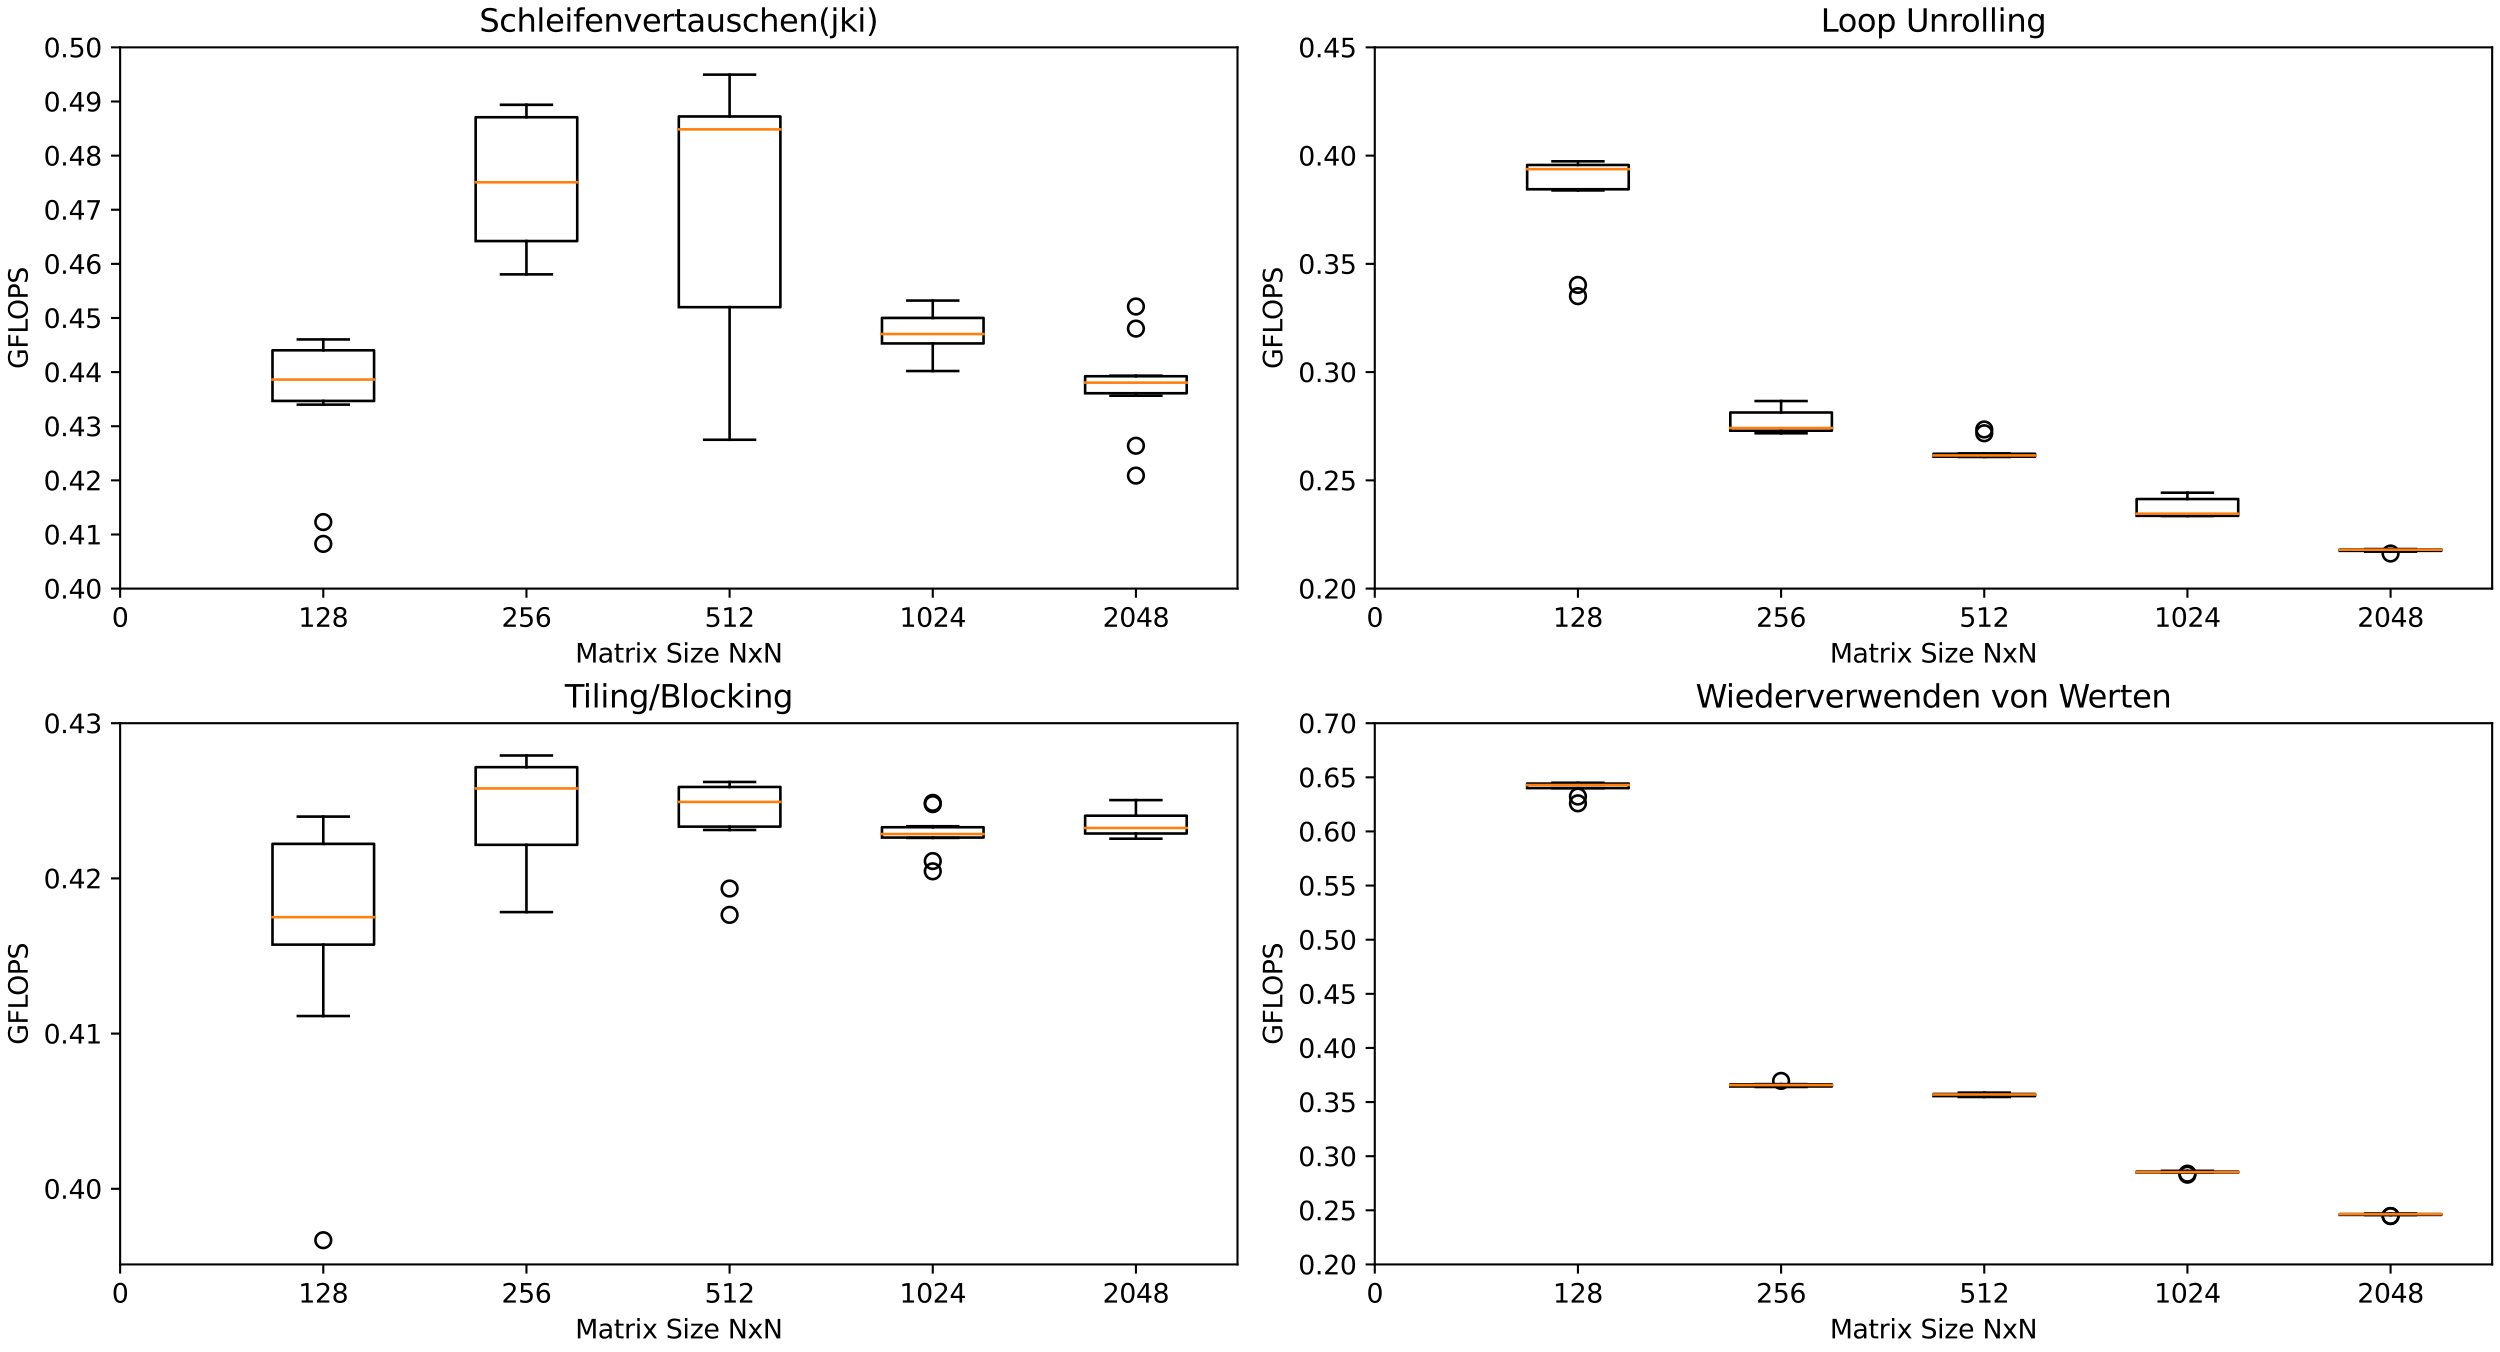 <?xml version="1.0" encoding="utf-8" standalone="no"?>
<!DOCTYPE svg PUBLIC "-//W3C//DTD SVG 1.1//EN"
  "http://www.w3.org/Graphics/SVG/1.1/DTD/svg11.dtd">
<svg xmlns:xlink="http://www.w3.org/1999/xlink" width="956.16pt" height="516.96pt" viewBox="0 0 956.16 516.96" xmlns="http://www.w3.org/2000/svg" version="1.1">
 <defs>
  <style type="text/css">*{stroke-linejoin: round; stroke-linecap: butt}</style>
 </defs>
 <g id="figure_1">
  <g id="patch_1">
   <path d="M 0 516.96 
L 956.16 516.96 
L 956.16 0 
L 0 0 
z
" style="fill: #ffffff"/>
  </g>
  <g id="axes_1">
   <g id="patch_2">
    <path d="M 45.944 225.124 
L 473.299 225.124 
L 473.299 18.118 
L 45.944 18.118 
z
" style="fill: #ffffff"/>
   </g>
   <g id="matplotlib.axis_1">
    <g id="xtick_1">
     <g id="line2d_1">
      <defs>
       <path id="mb47304c0f3" d="M 0 0 
L 0 3.5 
" style="stroke: #000000; stroke-width: 0.8"/>
      </defs>
      <g>
       <use xlink:href="#mb47304c0f3" x="45.944" y="225.124" style="stroke: #000000; stroke-width: 0.8"/>
      </g>
     </g>
     <g id="text_1">
      <!-- 0 -->
      <g transform="translate(42.763 239.722)scale(0.1 -0.1)">
       <defs>
        <path id="DejaVuSans-30" d="M 2034 4250 
Q 1547 4250 1301 3770 
Q 1056 3291 1056 2328 
Q 1056 1369 1301 889 
Q 1547 409 2034 409 
Q 2525 409 2770 889 
Q 3016 1369 3016 2328 
Q 3016 3291 2770 3770 
Q 2525 4250 2034 4250 
z
M 2034 4750 
Q 2819 4750 3233 4129 
Q 3647 3509 3647 2328 
Q 3647 1150 3233 529 
Q 2819 -91 2034 -91 
Q 1250 -91 836 529 
Q 422 1150 422 2328 
Q 422 3509 836 4129 
Q 1250 4750 2034 4750 
z
" transform="scale(0.016)"/>
       </defs>
       <use xlink:href="#DejaVuSans-30"/>
      </g>
     </g>
    </g>
    <g id="xtick_2">
     <g id="line2d_2">
      <g>
       <use xlink:href="#mb47304c0f3" x="123.645" y="225.124" style="stroke: #000000; stroke-width: 0.8"/>
      </g>
     </g>
     <g id="text_2">
      <!-- 128 -->
      <g transform="translate(114.101 239.722)scale(0.1 -0.1)">
       <defs>
        <path id="DejaVuSans-31" d="M 794 531 
L 1825 531 
L 1825 4091 
L 703 3866 
L 703 4441 
L 1819 4666 
L 2450 4666 
L 2450 531 
L 3481 531 
L 3481 0 
L 794 0 
L 794 531 
z
" transform="scale(0.016)"/>
        <path id="DejaVuSans-32" d="M 1228 531 
L 3431 531 
L 3431 0 
L 469 0 
L 469 531 
Q 828 903 1448 1529 
Q 2069 2156 2228 2338 
Q 2531 2678 2651 2914 
Q 2772 3150 2772 3378 
Q 2772 3750 2511 3984 
Q 2250 4219 1831 4219 
Q 1534 4219 1204 4116 
Q 875 4013 500 3803 
L 500 4441 
Q 881 4594 1212 4672 
Q 1544 4750 1819 4750 
Q 2544 4750 2975 4387 
Q 3406 4025 3406 3419 
Q 3406 3131 3298 2873 
Q 3191 2616 2906 2266 
Q 2828 2175 2409 1742 
Q 1991 1309 1228 531 
z
" transform="scale(0.016)"/>
        <path id="DejaVuSans-38" d="M 2034 2216 
Q 1584 2216 1326 1975 
Q 1069 1734 1069 1313 
Q 1069 891 1326 650 
Q 1584 409 2034 409 
Q 2484 409 2743 651 
Q 3003 894 3003 1313 
Q 3003 1734 2745 1975 
Q 2488 2216 2034 2216 
z
M 1403 2484 
Q 997 2584 770 2862 
Q 544 3141 544 3541 
Q 544 4100 942 4425 
Q 1341 4750 2034 4750 
Q 2731 4750 3128 4425 
Q 3525 4100 3525 3541 
Q 3525 3141 3298 2862 
Q 3072 2584 2669 2484 
Q 3125 2378 3379 2068 
Q 3634 1759 3634 1313 
Q 3634 634 3220 271 
Q 2806 -91 2034 -91 
Q 1263 -91 848 271 
Q 434 634 434 1313 
Q 434 1759 690 2068 
Q 947 2378 1403 2484 
z
M 1172 3481 
Q 1172 3119 1398 2916 
Q 1625 2713 2034 2713 
Q 2441 2713 2670 2916 
Q 2900 3119 2900 3481 
Q 2900 3844 2670 4047 
Q 2441 4250 2034 4250 
Q 1625 4250 1398 4047 
Q 1172 3844 1172 3481 
z
" transform="scale(0.016)"/>
       </defs>
       <use xlink:href="#DejaVuSans-31"/>
       <use xlink:href="#DejaVuSans-32" x="63.623"/>
       <use xlink:href="#DejaVuSans-38" x="127.246"/>
      </g>
     </g>
    </g>
    <g id="xtick_3">
     <g id="line2d_3">
      <g>
       <use xlink:href="#mb47304c0f3" x="201.346" y="225.124" style="stroke: #000000; stroke-width: 0.8"/>
      </g>
     </g>
     <g id="text_3">
      <!-- 256 -->
      <g transform="translate(191.802 239.722)scale(0.1 -0.1)">
       <defs>
        <path id="DejaVuSans-35" d="M 691 4666 
L 3169 4666 
L 3169 4134 
L 1269 4134 
L 1269 2991 
Q 1406 3038 1543 3061 
Q 1681 3084 1819 3084 
Q 2600 3084 3056 2656 
Q 3513 2228 3513 1497 
Q 3513 744 3044 326 
Q 2575 -91 1722 -91 
Q 1428 -91 1123 -41 
Q 819 9 494 109 
L 494 744 
Q 775 591 1075 516 
Q 1375 441 1709 441 
Q 2250 441 2565 725 
Q 2881 1009 2881 1497 
Q 2881 1984 2565 2268 
Q 2250 2553 1709 2553 
Q 1456 2553 1204 2497 
Q 953 2441 691 2322 
L 691 4666 
z
" transform="scale(0.016)"/>
        <path id="DejaVuSans-36" d="M 2113 2584 
Q 1688 2584 1439 2293 
Q 1191 2003 1191 1497 
Q 1191 994 1439 701 
Q 1688 409 2113 409 
Q 2538 409 2786 701 
Q 3034 994 3034 1497 
Q 3034 2003 2786 2293 
Q 2538 2584 2113 2584 
z
M 3366 4563 
L 3366 3988 
Q 3128 4100 2886 4159 
Q 2644 4219 2406 4219 
Q 1781 4219 1451 3797 
Q 1122 3375 1075 2522 
Q 1259 2794 1537 2939 
Q 1816 3084 2150 3084 
Q 2853 3084 3261 2657 
Q 3669 2231 3669 1497 
Q 3669 778 3244 343 
Q 2819 -91 2113 -91 
Q 1303 -91 875 529 
Q 447 1150 447 2328 
Q 447 3434 972 4092 
Q 1497 4750 2381 4750 
Q 2619 4750 2861 4703 
Q 3103 4656 3366 4563 
z
" transform="scale(0.016)"/>
       </defs>
       <use xlink:href="#DejaVuSans-32"/>
       <use xlink:href="#DejaVuSans-35" x="63.623"/>
       <use xlink:href="#DejaVuSans-36" x="127.246"/>
      </g>
     </g>
    </g>
    <g id="xtick_4">
     <g id="line2d_4">
      <g>
       <use xlink:href="#mb47304c0f3" x="279.047" y="225.124" style="stroke: #000000; stroke-width: 0.8"/>
      </g>
     </g>
     <g id="text_4">
      <!-- 512 -->
      <g transform="translate(269.503 239.722)scale(0.1 -0.1)">
       <use xlink:href="#DejaVuSans-35"/>
       <use xlink:href="#DejaVuSans-31" x="63.623"/>
       <use xlink:href="#DejaVuSans-32" x="127.246"/>
      </g>
     </g>
    </g>
    <g id="xtick_5">
     <g id="line2d_5">
      <g>
       <use xlink:href="#mb47304c0f3" x="356.748" y="225.124" style="stroke: #000000; stroke-width: 0.8"/>
      </g>
     </g>
     <g id="text_5">
      <!-- 1024 -->
      <g transform="translate(344.023 239.722)scale(0.1 -0.1)">
       <defs>
        <path id="DejaVuSans-34" d="M 2419 4116 
L 825 1625 
L 2419 1625 
L 2419 4116 
z
M 2253 4666 
L 3047 4666 
L 3047 1625 
L 3713 1625 
L 3713 1100 
L 3047 1100 
L 3047 0 
L 2419 0 
L 2419 1100 
L 313 1100 
L 313 1709 
L 2253 4666 
z
" transform="scale(0.016)"/>
       </defs>
       <use xlink:href="#DejaVuSans-31"/>
       <use xlink:href="#DejaVuSans-30" x="63.623"/>
       <use xlink:href="#DejaVuSans-32" x="127.246"/>
       <use xlink:href="#DejaVuSans-34" x="190.869"/>
      </g>
     </g>
    </g>
    <g id="xtick_6">
     <g id="line2d_6">
      <g>
       <use xlink:href="#mb47304c0f3" x="434.449" y="225.124" style="stroke: #000000; stroke-width: 0.8"/>
      </g>
     </g>
     <g id="text_6">
      <!-- 2048 -->
      <g transform="translate(421.724 239.722)scale(0.1 -0.1)">
       <use xlink:href="#DejaVuSans-32"/>
       <use xlink:href="#DejaVuSans-30" x="63.623"/>
       <use xlink:href="#DejaVuSans-34" x="127.246"/>
       <use xlink:href="#DejaVuSans-38" x="190.869"/>
      </g>
     </g>
    </g>
    <g id="text_7">
     <!-- Matrix Size NxN -->
     <g transform="translate(219.997 253.4)scale(0.1 -0.1)">
      <defs>
       <path id="DejaVuSans-4d" d="M 628 4666 
L 1569 4666 
L 2759 1491 
L 3956 4666 
L 4897 4666 
L 4897 0 
L 4281 0 
L 4281 4097 
L 3078 897 
L 2444 897 
L 1241 4097 
L 1241 0 
L 628 0 
L 628 4666 
z
" transform="scale(0.016)"/>
       <path id="DejaVuSans-61" d="M 2194 1759 
Q 1497 1759 1228 1600 
Q 959 1441 959 1056 
Q 959 750 1161 570 
Q 1363 391 1709 391 
Q 2188 391 2477 730 
Q 2766 1069 2766 1631 
L 2766 1759 
L 2194 1759 
z
M 3341 1997 
L 3341 0 
L 2766 0 
L 2766 531 
Q 2569 213 2275 61 
Q 1981 -91 1556 -91 
Q 1019 -91 701 211 
Q 384 513 384 1019 
Q 384 1609 779 1909 
Q 1175 2209 1959 2209 
L 2766 2209 
L 2766 2266 
Q 2766 2663 2505 2880 
Q 2244 3097 1772 3097 
Q 1472 3097 1187 3025 
Q 903 2953 641 2809 
L 641 3341 
Q 956 3463 1253 3523 
Q 1550 3584 1831 3584 
Q 2591 3584 2966 3190 
Q 3341 2797 3341 1997 
z
" transform="scale(0.016)"/>
       <path id="DejaVuSans-74" d="M 1172 4494 
L 1172 3500 
L 2356 3500 
L 2356 3053 
L 1172 3053 
L 1172 1153 
Q 1172 725 1289 603 
Q 1406 481 1766 481 
L 2356 481 
L 2356 0 
L 1766 0 
Q 1100 0 847 248 
Q 594 497 594 1153 
L 594 3053 
L 172 3053 
L 172 3500 
L 594 3500 
L 594 4494 
L 1172 4494 
z
" transform="scale(0.016)"/>
       <path id="DejaVuSans-72" d="M 2631 2963 
Q 2534 3019 2420 3045 
Q 2306 3072 2169 3072 
Q 1681 3072 1420 2755 
Q 1159 2438 1159 1844 
L 1159 0 
L 581 0 
L 581 3500 
L 1159 3500 
L 1159 2956 
Q 1341 3275 1631 3429 
Q 1922 3584 2338 3584 
Q 2397 3584 2469 3576 
Q 2541 3569 2628 3553 
L 2631 2963 
z
" transform="scale(0.016)"/>
       <path id="DejaVuSans-69" d="M 603 3500 
L 1178 3500 
L 1178 0 
L 603 0 
L 603 3500 
z
M 603 4863 
L 1178 4863 
L 1178 4134 
L 603 4134 
L 603 4863 
z
" transform="scale(0.016)"/>
       <path id="DejaVuSans-78" d="M 3513 3500 
L 2247 1797 
L 3578 0 
L 2900 0 
L 1881 1375 
L 863 0 
L 184 0 
L 1544 1831 
L 300 3500 
L 978 3500 
L 1906 2253 
L 2834 3500 
L 3513 3500 
z
" transform="scale(0.016)"/>
       <path id="DejaVuSans-20" transform="scale(0.016)"/>
       <path id="DejaVuSans-53" d="M 3425 4513 
L 3425 3897 
Q 3066 4069 2747 4153 
Q 2428 4238 2131 4238 
Q 1616 4238 1336 4038 
Q 1056 3838 1056 3469 
Q 1056 3159 1242 3001 
Q 1428 2844 1947 2747 
L 2328 2669 
Q 3034 2534 3370 2195 
Q 3706 1856 3706 1288 
Q 3706 609 3251 259 
Q 2797 -91 1919 -91 
Q 1588 -91 1214 -16 
Q 841 59 441 206 
L 441 856 
Q 825 641 1194 531 
Q 1563 422 1919 422 
Q 2459 422 2753 634 
Q 3047 847 3047 1241 
Q 3047 1584 2836 1778 
Q 2625 1972 2144 2069 
L 1759 2144 
Q 1053 2284 737 2584 
Q 422 2884 422 3419 
Q 422 4038 858 4394 
Q 1294 4750 2059 4750 
Q 2388 4750 2728 4690 
Q 3069 4631 3425 4513 
z
" transform="scale(0.016)"/>
       <path id="DejaVuSans-7a" d="M 353 3500 
L 3084 3500 
L 3084 2975 
L 922 459 
L 3084 459 
L 3084 0 
L 275 0 
L 275 525 
L 2438 3041 
L 353 3041 
L 353 3500 
z
" transform="scale(0.016)"/>
       <path id="DejaVuSans-65" d="M 3597 1894 
L 3597 1613 
L 953 1613 
Q 991 1019 1311 708 
Q 1631 397 2203 397 
Q 2534 397 2845 478 
Q 3156 559 3463 722 
L 3463 178 
Q 3153 47 2828 -22 
Q 2503 -91 2169 -91 
Q 1331 -91 842 396 
Q 353 884 353 1716 
Q 353 2575 817 3079 
Q 1281 3584 2069 3584 
Q 2775 3584 3186 3129 
Q 3597 2675 3597 1894 
z
M 3022 2063 
Q 3016 2534 2758 2815 
Q 2500 3097 2075 3097 
Q 1594 3097 1305 2825 
Q 1016 2553 972 2059 
L 3022 2063 
z
" transform="scale(0.016)"/>
       <path id="DejaVuSans-4e" d="M 628 4666 
L 1478 4666 
L 3547 763 
L 3547 4666 
L 4159 4666 
L 4159 0 
L 3309 0 
L 1241 3903 
L 1241 0 
L 628 0 
L 628 4666 
z
" transform="scale(0.016)"/>
      </defs>
      <use xlink:href="#DejaVuSans-4d"/>
      <use xlink:href="#DejaVuSans-61" x="86.279"/>
      <use xlink:href="#DejaVuSans-74" x="147.559"/>
      <use xlink:href="#DejaVuSans-72" x="186.768"/>
      <use xlink:href="#DejaVuSans-69" x="227.881"/>
      <use xlink:href="#DejaVuSans-78" x="255.664"/>
      <use xlink:href="#DejaVuSans-20" x="314.844"/>
      <use xlink:href="#DejaVuSans-53" x="346.631"/>
      <use xlink:href="#DejaVuSans-69" x="410.107"/>
      <use xlink:href="#DejaVuSans-7a" x="437.891"/>
      <use xlink:href="#DejaVuSans-65" x="490.381"/>
      <use xlink:href="#DejaVuSans-20" x="551.904"/>
      <use xlink:href="#DejaVuSans-4e" x="583.691"/>
      <use xlink:href="#DejaVuSans-78" x="658.496"/>
      <use xlink:href="#DejaVuSans-4e" x="717.676"/>
     </g>
    </g>
   </g>
   <g id="matplotlib.axis_2">
    <g id="ytick_1">
     <g id="line2d_7">
      <defs>
       <path id="m8716da6f67" d="M 0 0 
L -3.5 0 
" style="stroke: #000000; stroke-width: 0.8"/>
      </defs>
      <g>
       <use xlink:href="#m8716da6f67" x="45.944" y="225.124" style="stroke: #000000; stroke-width: 0.8"/>
      </g>
     </g>
     <g id="text_8">
      <!-- 0.40 -->
      <g transform="translate(16.678 228.923)scale(0.1 -0.1)">
       <defs>
        <path id="DejaVuSans-2e" d="M 684 794 
L 1344 794 
L 1344 0 
L 684 0 
L 684 794 
z
" transform="scale(0.016)"/>
       </defs>
       <use xlink:href="#DejaVuSans-30"/>
       <use xlink:href="#DejaVuSans-2e" x="63.623"/>
       <use xlink:href="#DejaVuSans-34" x="95.41"/>
       <use xlink:href="#DejaVuSans-30" x="159.033"/>
      </g>
     </g>
    </g>
    <g id="ytick_2">
     <g id="line2d_8">
      <g>
       <use xlink:href="#m8716da6f67" x="45.944" y="204.423" style="stroke: #000000; stroke-width: 0.8"/>
      </g>
     </g>
     <g id="text_9">
      <!-- 0.41 -->
      <g transform="translate(16.678 208.222)scale(0.1 -0.1)">
       <use xlink:href="#DejaVuSans-30"/>
       <use xlink:href="#DejaVuSans-2e" x="63.623"/>
       <use xlink:href="#DejaVuSans-34" x="95.41"/>
       <use xlink:href="#DejaVuSans-31" x="159.033"/>
      </g>
     </g>
    </g>
    <g id="ytick_3">
     <g id="line2d_9">
      <g>
       <use xlink:href="#m8716da6f67" x="45.944" y="183.722" style="stroke: #000000; stroke-width: 0.8"/>
      </g>
     </g>
     <g id="text_10">
      <!-- 0.42 -->
      <g transform="translate(16.678 187.522)scale(0.1 -0.1)">
       <use xlink:href="#DejaVuSans-30"/>
       <use xlink:href="#DejaVuSans-2e" x="63.623"/>
       <use xlink:href="#DejaVuSans-34" x="95.41"/>
       <use xlink:href="#DejaVuSans-32" x="159.033"/>
      </g>
     </g>
    </g>
    <g id="ytick_4">
     <g id="line2d_10">
      <g>
       <use xlink:href="#m8716da6f67" x="45.944" y="163.022" style="stroke: #000000; stroke-width: 0.8"/>
      </g>
     </g>
     <g id="text_11">
      <!-- 0.43 -->
      <g transform="translate(16.678 166.821)scale(0.1 -0.1)">
       <defs>
        <path id="DejaVuSans-33" d="M 2597 2516 
Q 3050 2419 3304 2112 
Q 3559 1806 3559 1356 
Q 3559 666 3084 287 
Q 2609 -91 1734 -91 
Q 1441 -91 1130 -33 
Q 819 25 488 141 
L 488 750 
Q 750 597 1062 519 
Q 1375 441 1716 441 
Q 2309 441 2620 675 
Q 2931 909 2931 1356 
Q 2931 1769 2642 2001 
Q 2353 2234 1838 2234 
L 1294 2234 
L 1294 2753 
L 1863 2753 
Q 2328 2753 2575 2939 
Q 2822 3125 2822 3475 
Q 2822 3834 2567 4026 
Q 2313 4219 1838 4219 
Q 1578 4219 1281 4162 
Q 984 4106 628 3988 
L 628 4550 
Q 988 4650 1302 4700 
Q 1616 4750 1894 4750 
Q 2613 4750 3031 4423 
Q 3450 4097 3450 3541 
Q 3450 3153 3228 2886 
Q 3006 2619 2597 2516 
z
" transform="scale(0.016)"/>
       </defs>
       <use xlink:href="#DejaVuSans-30"/>
       <use xlink:href="#DejaVuSans-2e" x="63.623"/>
       <use xlink:href="#DejaVuSans-34" x="95.41"/>
       <use xlink:href="#DejaVuSans-33" x="159.033"/>
      </g>
     </g>
    </g>
    <g id="ytick_5">
     <g id="line2d_11">
      <g>
       <use xlink:href="#m8716da6f67" x="45.944" y="142.321" style="stroke: #000000; stroke-width: 0.8"/>
      </g>
     </g>
     <g id="text_12">
      <!-- 0.44 -->
      <g transform="translate(16.678 146.121)scale(0.1 -0.1)">
       <use xlink:href="#DejaVuSans-30"/>
       <use xlink:href="#DejaVuSans-2e" x="63.623"/>
       <use xlink:href="#DejaVuSans-34" x="95.41"/>
       <use xlink:href="#DejaVuSans-34" x="159.033"/>
      </g>
     </g>
    </g>
    <g id="ytick_6">
     <g id="line2d_12">
      <g>
       <use xlink:href="#m8716da6f67" x="45.944" y="121.621" style="stroke: #000000; stroke-width: 0.8"/>
      </g>
     </g>
     <g id="text_13">
      <!-- 0.45 -->
      <g transform="translate(16.678 125.42)scale(0.1 -0.1)">
       <use xlink:href="#DejaVuSans-30"/>
       <use xlink:href="#DejaVuSans-2e" x="63.623"/>
       <use xlink:href="#DejaVuSans-34" x="95.41"/>
       <use xlink:href="#DejaVuSans-35" x="159.033"/>
      </g>
     </g>
    </g>
    <g id="ytick_7">
     <g id="line2d_13">
      <g>
       <use xlink:href="#m8716da6f67" x="45.944" y="100.92" style="stroke: #000000; stroke-width: 0.8"/>
      </g>
     </g>
     <g id="text_14">
      <!-- 0.46 -->
      <g transform="translate(16.678 104.72)scale(0.1 -0.1)">
       <use xlink:href="#DejaVuSans-30"/>
       <use xlink:href="#DejaVuSans-2e" x="63.623"/>
       <use xlink:href="#DejaVuSans-34" x="95.41"/>
       <use xlink:href="#DejaVuSans-36" x="159.033"/>
      </g>
     </g>
    </g>
    <g id="ytick_8">
     <g id="line2d_14">
      <g>
       <use xlink:href="#m8716da6f67" x="45.944" y="80.22" style="stroke: #000000; stroke-width: 0.8"/>
      </g>
     </g>
     <g id="text_15">
      <!-- 0.47 -->
      <g transform="translate(16.678 84.019)scale(0.1 -0.1)">
       <defs>
        <path id="DejaVuSans-37" d="M 525 4666 
L 3525 4666 
L 3525 4397 
L 1831 0 
L 1172 0 
L 2766 4134 
L 525 4134 
L 525 4666 
z
" transform="scale(0.016)"/>
       </defs>
       <use xlink:href="#DejaVuSans-30"/>
       <use xlink:href="#DejaVuSans-2e" x="63.623"/>
       <use xlink:href="#DejaVuSans-34" x="95.41"/>
       <use xlink:href="#DejaVuSans-37" x="159.033"/>
      </g>
     </g>
    </g>
    <g id="ytick_9">
     <g id="line2d_15">
      <g>
       <use xlink:href="#m8716da6f67" x="45.944" y="59.519" style="stroke: #000000; stroke-width: 0.8"/>
      </g>
     </g>
     <g id="text_16">
      <!-- 0.48 -->
      <g transform="translate(16.678 63.319)scale(0.1 -0.1)">
       <use xlink:href="#DejaVuSans-30"/>
       <use xlink:href="#DejaVuSans-2e" x="63.623"/>
       <use xlink:href="#DejaVuSans-34" x="95.41"/>
       <use xlink:href="#DejaVuSans-38" x="159.033"/>
      </g>
     </g>
    </g>
    <g id="ytick_10">
     <g id="line2d_16">
      <g>
       <use xlink:href="#m8716da6f67" x="45.944" y="38.819" style="stroke: #000000; stroke-width: 0.8"/>
      </g>
     </g>
     <g id="text_17">
      <!-- 0.49 -->
      <g transform="translate(16.678 42.618)scale(0.1 -0.1)">
       <defs>
        <path id="DejaVuSans-39" d="M 703 97 
L 703 672 
Q 941 559 1184 500 
Q 1428 441 1663 441 
Q 2288 441 2617 861 
Q 2947 1281 2994 2138 
Q 2813 1869 2534 1725 
Q 2256 1581 1919 1581 
Q 1219 1581 811 2004 
Q 403 2428 403 3163 
Q 403 3881 828 4315 
Q 1253 4750 1959 4750 
Q 2769 4750 3195 4129 
Q 3622 3509 3622 2328 
Q 3622 1225 3098 567 
Q 2575 -91 1691 -91 
Q 1453 -91 1209 -44 
Q 966 3 703 97 
z
M 1959 2075 
Q 2384 2075 2632 2365 
Q 2881 2656 2881 3163 
Q 2881 3666 2632 3958 
Q 2384 4250 1959 4250 
Q 1534 4250 1286 3958 
Q 1038 3666 1038 3163 
Q 1038 2656 1286 2365 
Q 1534 2075 1959 2075 
z
" transform="scale(0.016)"/>
       </defs>
       <use xlink:href="#DejaVuSans-30"/>
       <use xlink:href="#DejaVuSans-2e" x="63.623"/>
       <use xlink:href="#DejaVuSans-34" x="95.41"/>
       <use xlink:href="#DejaVuSans-39" x="159.033"/>
      </g>
     </g>
    </g>
    <g id="ytick_11">
     <g id="line2d_17">
      <g>
       <use xlink:href="#m8716da6f67" x="45.944" y="18.118" style="stroke: #000000; stroke-width: 0.8"/>
      </g>
     </g>
     <g id="text_18">
      <!-- 0.50 -->
      <g transform="translate(16.678 21.918)scale(0.1 -0.1)">
       <use xlink:href="#DejaVuSans-30"/>
       <use xlink:href="#DejaVuSans-2e" x="63.623"/>
       <use xlink:href="#DejaVuSans-35" x="95.41"/>
       <use xlink:href="#DejaVuSans-30" x="159.033"/>
      </g>
     </g>
    </g>
    <g id="text_19">
     <!-- GFLOPS -->
     <g transform="translate(10.599 141.101)rotate(-90)scale(0.1 -0.1)">
      <defs>
       <path id="DejaVuSans-47" d="M 3809 666 
L 3809 1919 
L 2778 1919 
L 2778 2438 
L 4434 2438 
L 4434 434 
Q 4069 175 3628 42 
Q 3188 -91 2688 -91 
Q 1594 -91 976 548 
Q 359 1188 359 2328 
Q 359 3472 976 4111 
Q 1594 4750 2688 4750 
Q 3144 4750 3555 4637 
Q 3966 4525 4313 4306 
L 4313 3634 
Q 3963 3931 3569 4081 
Q 3175 4231 2741 4231 
Q 1884 4231 1454 3753 
Q 1025 3275 1025 2328 
Q 1025 1384 1454 906 
Q 1884 428 2741 428 
Q 3075 428 3337 486 
Q 3600 544 3809 666 
z
" transform="scale(0.016)"/>
       <path id="DejaVuSans-46" d="M 628 4666 
L 3309 4666 
L 3309 4134 
L 1259 4134 
L 1259 2759 
L 3109 2759 
L 3109 2228 
L 1259 2228 
L 1259 0 
L 628 0 
L 628 4666 
z
" transform="scale(0.016)"/>
       <path id="DejaVuSans-4c" d="M 628 4666 
L 1259 4666 
L 1259 531 
L 3531 531 
L 3531 0 
L 628 0 
L 628 4666 
z
" transform="scale(0.016)"/>
       <path id="DejaVuSans-4f" d="M 2522 4238 
Q 1834 4238 1429 3725 
Q 1025 3213 1025 2328 
Q 1025 1447 1429 934 
Q 1834 422 2522 422 
Q 3209 422 3611 934 
Q 4013 1447 4013 2328 
Q 4013 3213 3611 3725 
Q 3209 4238 2522 4238 
z
M 2522 4750 
Q 3503 4750 4090 4092 
Q 4678 3434 4678 2328 
Q 4678 1225 4090 567 
Q 3503 -91 2522 -91 
Q 1538 -91 948 565 
Q 359 1222 359 2328 
Q 359 3434 948 4092 
Q 1538 4750 2522 4750 
z
" transform="scale(0.016)"/>
       <path id="DejaVuSans-50" d="M 1259 4147 
L 1259 2394 
L 2053 2394 
Q 2494 2394 2734 2622 
Q 2975 2850 2975 3272 
Q 2975 3691 2734 3919 
Q 2494 4147 2053 4147 
L 1259 4147 
z
M 628 4666 
L 2053 4666 
Q 2838 4666 3239 4311 
Q 3641 3956 3641 3272 
Q 3641 2581 3239 2228 
Q 2838 1875 2053 1875 
L 1259 1875 
L 1259 0 
L 628 0 
L 628 4666 
z
" transform="scale(0.016)"/>
      </defs>
      <use xlink:href="#DejaVuSans-47"/>
      <use xlink:href="#DejaVuSans-46" x="77.49"/>
      <use xlink:href="#DejaVuSans-4c" x="135.01"/>
      <use xlink:href="#DejaVuSans-4f" x="187.098"/>
      <use xlink:href="#DejaVuSans-50" x="265.809"/>
      <use xlink:href="#DejaVuSans-53" x="326.111"/>
     </g>
    </g>
   </g>
   <g id="line2d_18">
    <path d="M 104.22 153.346 
L 143.07 153.346 
L 143.07 133.982 
L 104.22 133.982 
L 104.22 153.346 
" clip-path="url(#pf2198522c9)" style="fill: none; stroke: #000000; stroke-linecap: square"/>
   </g>
   <g id="line2d_19">
    <path d="M 123.645 153.346 
L 123.645 154.754 
" clip-path="url(#pf2198522c9)" style="fill: none; stroke: #000000; stroke-linecap: square"/>
   </g>
   <g id="line2d_20">
    <path d="M 123.645 133.982 
L 123.645 129.816 
" clip-path="url(#pf2198522c9)" style="fill: none; stroke: #000000; stroke-linecap: square"/>
   </g>
   <g id="line2d_21">
    <path d="M 113.932 154.754 
L 133.358 154.754 
" clip-path="url(#pf2198522c9)" style="fill: none; stroke: #000000; stroke-linecap: square"/>
   </g>
   <g id="line2d_22">
    <path d="M 113.932 129.816 
L 133.358 129.816 
" clip-path="url(#pf2198522c9)" style="fill: none; stroke: #000000; stroke-linecap: square"/>
   </g>
   <g id="line2d_23">
    <defs>
     <path id="m5a5938027a" d="M 0 3 
C 0.796 3 1.559 2.684 2.121 2.121 
C 2.684 1.559 3 0.796 3 0 
C 3 -0.796 2.684 -1.559 2.121 -2.121 
C 1.559 -2.684 0.796 -3 0 -3 
C -0.796 -3 -1.559 -2.684 -2.121 -2.121 
C -2.684 -1.559 -3 -0.796 -3 0 
C -3 0.796 -2.684 1.559 -2.121 2.121 
C -1.559 2.684 -0.796 3 0 3 
z
" style="stroke: #000000"/>
    </defs>
    <g clip-path="url(#pf2198522c9)">
     <use xlink:href="#m5a5938027a" x="123.645" y="208.012" style="fill-opacity: 0; stroke: #000000"/>
     <use xlink:href="#m5a5938027a" x="123.645" y="199.672" style="fill-opacity: 0; stroke: #000000"/>
    </g>
   </g>
   <g id="line2d_24">
    <path d="M 181.921 92.197 
L 220.771 92.197 
L 220.771 44.836 
L 181.921 44.836 
L 181.921 92.197 
" clip-path="url(#pf2198522c9)" style="fill: none; stroke: #000000; stroke-linecap: square"/>
   </g>
   <g id="line2d_25">
    <path d="M 201.346 92.197 
L 201.346 104.932 
" clip-path="url(#pf2198522c9)" style="fill: none; stroke: #000000; stroke-linecap: square"/>
   </g>
   <g id="line2d_26">
    <path d="M 201.346 44.836 
L 201.346 40.084 
" clip-path="url(#pf2198522c9)" style="fill: none; stroke: #000000; stroke-linecap: square"/>
   </g>
   <g id="line2d_27">
    <path d="M 191.633 104.932 
L 211.059 104.932 
" clip-path="url(#pf2198522c9)" style="fill: none; stroke: #000000; stroke-linecap: square"/>
   </g>
   <g id="line2d_28">
    <path d="M 191.633 40.084 
L 211.059 40.084 
" clip-path="url(#pf2198522c9)" style="fill: none; stroke: #000000; stroke-linecap: square"/>
   </g>
   <g id="line2d_29"/>
   <g id="line2d_30">
    <path d="M 259.622 117.475 
L 298.472 117.475 
L 298.472 44.547 
L 259.622 44.547 
L 259.622 117.475 
" clip-path="url(#pf2198522c9)" style="fill: none; stroke: #000000; stroke-linecap: square"/>
   </g>
   <g id="line2d_31">
    <path d="M 279.047 117.475 
L 279.047 168.189 
" clip-path="url(#pf2198522c9)" style="fill: none; stroke: #000000; stroke-linecap: square"/>
   </g>
   <g id="line2d_32">
    <path d="M 279.047 44.547 
L 279.047 28.537 
" clip-path="url(#pf2198522c9)" style="fill: none; stroke: #000000; stroke-linecap: square"/>
   </g>
   <g id="line2d_33">
    <path d="M 269.334 168.189 
L 288.759 168.189 
" clip-path="url(#pf2198522c9)" style="fill: none; stroke: #000000; stroke-linecap: square"/>
   </g>
   <g id="line2d_34">
    <path d="M 269.334 28.537 
L 288.759 28.537 
" clip-path="url(#pf2198522c9)" style="fill: none; stroke: #000000; stroke-linecap: square"/>
   </g>
   <g id="line2d_35"/>
   <g id="line2d_36">
    <path d="M 337.323 131.357 
L 376.173 131.357 
L 376.173 121.597 
L 337.323 121.597 
L 337.323 131.357 
" clip-path="url(#pf2198522c9)" style="fill: none; stroke: #000000; stroke-linecap: square"/>
   </g>
   <g id="line2d_37">
    <path d="M 356.748 131.357 
L 356.748 141.899 
" clip-path="url(#pf2198522c9)" style="fill: none; stroke: #000000; stroke-linecap: square"/>
   </g>
   <g id="line2d_38">
    <path d="M 356.748 121.597 
L 356.748 114.962 
" clip-path="url(#pf2198522c9)" style="fill: none; stroke: #000000; stroke-linecap: square"/>
   </g>
   <g id="line2d_39">
    <path d="M 347.035 141.899 
L 366.46 141.899 
" clip-path="url(#pf2198522c9)" style="fill: none; stroke: #000000; stroke-linecap: square"/>
   </g>
   <g id="line2d_40">
    <path d="M 347.035 114.962 
L 366.46 114.962 
" clip-path="url(#pf2198522c9)" style="fill: none; stroke: #000000; stroke-linecap: square"/>
   </g>
   <g id="line2d_41"/>
   <g id="line2d_42">
    <path d="M 415.023 150.41 
L 453.874 150.41 
L 453.874 143.891 
L 415.023 143.891 
L 415.023 150.41 
" clip-path="url(#pf2198522c9)" style="fill: none; stroke: #000000; stroke-linecap: square"/>
   </g>
   <g id="line2d_43">
    <path d="M 434.449 150.41 
L 434.449 151.341 
" clip-path="url(#pf2198522c9)" style="fill: none; stroke: #000000; stroke-linecap: square"/>
   </g>
   <g id="line2d_44">
    <path d="M 434.449 143.891 
L 434.449 143.704 
" clip-path="url(#pf2198522c9)" style="fill: none; stroke: #000000; stroke-linecap: square"/>
   </g>
   <g id="line2d_45">
    <path d="M 424.736 151.341 
L 444.161 151.341 
" clip-path="url(#pf2198522c9)" style="fill: none; stroke: #000000; stroke-linecap: square"/>
   </g>
   <g id="line2d_46">
    <path d="M 424.736 143.704 
L 444.161 143.704 
" clip-path="url(#pf2198522c9)" style="fill: none; stroke: #000000; stroke-linecap: square"/>
   </g>
   <g id="line2d_47">
    <g clip-path="url(#pf2198522c9)">
     <use xlink:href="#m5a5938027a" x="434.449" y="170.482" style="fill-opacity: 0; stroke: #000000"/>
     <use xlink:href="#m5a5938027a" x="434.449" y="181.901" style="fill-opacity: 0; stroke: #000000"/>
     <use xlink:href="#m5a5938027a" x="434.449" y="125.674" style="fill-opacity: 0; stroke: #000000"/>
     <use xlink:href="#m5a5938027a" x="434.449" y="117.228" style="fill-opacity: 0; stroke: #000000"/>
    </g>
   </g>
   <g id="line2d_48">
    <path d="M 104.22 145.164 
L 143.07 145.164 
" clip-path="url(#pf2198522c9)" style="fill: none; stroke: #ff7f0e; stroke-linecap: square"/>
   </g>
   <g id="line2d_49">
    <path d="M 181.921 69.716 
L 220.771 69.716 
" clip-path="url(#pf2198522c9)" style="fill: none; stroke: #ff7f0e; stroke-linecap: square"/>
   </g>
   <g id="line2d_50">
    <path d="M 259.622 49.469 
L 298.472 49.469 
" clip-path="url(#pf2198522c9)" style="fill: none; stroke: #ff7f0e; stroke-linecap: square"/>
   </g>
   <g id="line2d_51">
    <path d="M 337.323 127.76 
L 376.173 127.76 
" clip-path="url(#pf2198522c9)" style="fill: none; stroke: #ff7f0e; stroke-linecap: square"/>
   </g>
   <g id="line2d_52">
    <path d="M 415.023 146.336 
L 453.874 146.336 
" clip-path="url(#pf2198522c9)" style="fill: none; stroke: #ff7f0e; stroke-linecap: square"/>
   </g>
   <g id="patch_3">
    <path d="M 45.944 225.124 
L 45.944 18.118 
" style="fill: none; stroke: #000000; stroke-width: 0.8; stroke-linejoin: miter; stroke-linecap: square"/>
   </g>
   <g id="patch_4">
    <path d="M 473.299 225.124 
L 473.299 18.118 
" style="fill: none; stroke: #000000; stroke-width: 0.8; stroke-linejoin: miter; stroke-linecap: square"/>
   </g>
   <g id="patch_5">
    <path d="M 45.944 225.124 
L 473.299 225.124 
" style="fill: none; stroke: #000000; stroke-width: 0.8; stroke-linejoin: miter; stroke-linecap: square"/>
   </g>
   <g id="patch_6">
    <path d="M 45.944 18.118 
L 473.299 18.118 
" style="fill: none; stroke: #000000; stroke-width: 0.8; stroke-linejoin: miter; stroke-linecap: square"/>
   </g>
   <g id="text_20">
    <!-- Schleifenvertauschen(jki) -->
    <g transform="translate(183.326 12.118)scale(0.12 -0.12)">
     <defs>
      <path id="DejaVuSans-63" d="M 3122 3366 
L 3122 2828 
Q 2878 2963 2633 3030 
Q 2388 3097 2138 3097 
Q 1578 3097 1268 2742 
Q 959 2388 959 1747 
Q 959 1106 1268 751 
Q 1578 397 2138 397 
Q 2388 397 2633 464 
Q 2878 531 3122 666 
L 3122 134 
Q 2881 22 2623 -34 
Q 2366 -91 2075 -91 
Q 1284 -91 818 406 
Q 353 903 353 1747 
Q 353 2603 823 3093 
Q 1294 3584 2113 3584 
Q 2378 3584 2631 3529 
Q 2884 3475 3122 3366 
z
" transform="scale(0.016)"/>
      <path id="DejaVuSans-68" d="M 3513 2113 
L 3513 0 
L 2938 0 
L 2938 2094 
Q 2938 2591 2744 2837 
Q 2550 3084 2163 3084 
Q 1697 3084 1428 2787 
Q 1159 2491 1159 1978 
L 1159 0 
L 581 0 
L 581 4863 
L 1159 4863 
L 1159 2956 
Q 1366 3272 1645 3428 
Q 1925 3584 2291 3584 
Q 2894 3584 3203 3211 
Q 3513 2838 3513 2113 
z
" transform="scale(0.016)"/>
      <path id="DejaVuSans-6c" d="M 603 4863 
L 1178 4863 
L 1178 0 
L 603 0 
L 603 4863 
z
" transform="scale(0.016)"/>
      <path id="DejaVuSans-66" d="M 2375 4863 
L 2375 4384 
L 1825 4384 
Q 1516 4384 1395 4259 
Q 1275 4134 1275 3809 
L 1275 3500 
L 2222 3500 
L 2222 3053 
L 1275 3053 
L 1275 0 
L 697 0 
L 697 3053 
L 147 3053 
L 147 3500 
L 697 3500 
L 697 3744 
Q 697 4328 969 4595 
Q 1241 4863 1831 4863 
L 2375 4863 
z
" transform="scale(0.016)"/>
      <path id="DejaVuSans-6e" d="M 3513 2113 
L 3513 0 
L 2938 0 
L 2938 2094 
Q 2938 2591 2744 2837 
Q 2550 3084 2163 3084 
Q 1697 3084 1428 2787 
Q 1159 2491 1159 1978 
L 1159 0 
L 581 0 
L 581 3500 
L 1159 3500 
L 1159 2956 
Q 1366 3272 1645 3428 
Q 1925 3584 2291 3584 
Q 2894 3584 3203 3211 
Q 3513 2838 3513 2113 
z
" transform="scale(0.016)"/>
      <path id="DejaVuSans-76" d="M 191 3500 
L 800 3500 
L 1894 563 
L 2988 3500 
L 3597 3500 
L 2284 0 
L 1503 0 
L 191 3500 
z
" transform="scale(0.016)"/>
      <path id="DejaVuSans-75" d="M 544 1381 
L 544 3500 
L 1119 3500 
L 1119 1403 
Q 1119 906 1312 657 
Q 1506 409 1894 409 
Q 2359 409 2629 706 
Q 2900 1003 2900 1516 
L 2900 3500 
L 3475 3500 
L 3475 0 
L 2900 0 
L 2900 538 
Q 2691 219 2414 64 
Q 2138 -91 1772 -91 
Q 1169 -91 856 284 
Q 544 659 544 1381 
z
M 1991 3584 
L 1991 3584 
z
" transform="scale(0.016)"/>
      <path id="DejaVuSans-73" d="M 2834 3397 
L 2834 2853 
Q 2591 2978 2328 3040 
Q 2066 3103 1784 3103 
Q 1356 3103 1142 2972 
Q 928 2841 928 2578 
Q 928 2378 1081 2264 
Q 1234 2150 1697 2047 
L 1894 2003 
Q 2506 1872 2764 1633 
Q 3022 1394 3022 966 
Q 3022 478 2636 193 
Q 2250 -91 1575 -91 
Q 1294 -91 989 -36 
Q 684 19 347 128 
L 347 722 
Q 666 556 975 473 
Q 1284 391 1588 391 
Q 1994 391 2212 530 
Q 2431 669 2431 922 
Q 2431 1156 2273 1281 
Q 2116 1406 1581 1522 
L 1381 1569 
Q 847 1681 609 1914 
Q 372 2147 372 2553 
Q 372 3047 722 3315 
Q 1072 3584 1716 3584 
Q 2034 3584 2315 3537 
Q 2597 3491 2834 3397 
z
" transform="scale(0.016)"/>
      <path id="DejaVuSans-28" d="M 1984 4856 
Q 1566 4138 1362 3434 
Q 1159 2731 1159 2009 
Q 1159 1288 1364 580 
Q 1569 -128 1984 -844 
L 1484 -844 
Q 1016 -109 783 600 
Q 550 1309 550 2009 
Q 550 2706 781 3412 
Q 1013 4119 1484 4856 
L 1984 4856 
z
" transform="scale(0.016)"/>
      <path id="DejaVuSans-6a" d="M 603 3500 
L 1178 3500 
L 1178 -63 
Q 1178 -731 923 -1031 
Q 669 -1331 103 -1331 
L -116 -1331 
L -116 -844 
L 38 -844 
Q 366 -844 484 -692 
Q 603 -541 603 -63 
L 603 3500 
z
M 603 4863 
L 1178 4863 
L 1178 4134 
L 603 4134 
L 603 4863 
z
" transform="scale(0.016)"/>
      <path id="DejaVuSans-6b" d="M 581 4863 
L 1159 4863 
L 1159 1991 
L 2875 3500 
L 3609 3500 
L 1753 1863 
L 3688 0 
L 2938 0 
L 1159 1709 
L 1159 0 
L 581 0 
L 581 4863 
z
" transform="scale(0.016)"/>
      <path id="DejaVuSans-29" d="M 513 4856 
L 1013 4856 
Q 1481 4119 1714 3412 
Q 1947 2706 1947 2009 
Q 1947 1309 1714 600 
Q 1481 -109 1013 -844 
L 513 -844 
Q 928 -128 1133 580 
Q 1338 1288 1338 2009 
Q 1338 2731 1133 3434 
Q 928 4138 513 4856 
z
" transform="scale(0.016)"/>
     </defs>
     <use xlink:href="#DejaVuSans-53"/>
     <use xlink:href="#DejaVuSans-63" x="63.477"/>
     <use xlink:href="#DejaVuSans-68" x="118.457"/>
     <use xlink:href="#DejaVuSans-6c" x="181.836"/>
     <use xlink:href="#DejaVuSans-65" x="209.619"/>
     <use xlink:href="#DejaVuSans-69" x="271.143"/>
     <use xlink:href="#DejaVuSans-66" x="298.926"/>
     <use xlink:href="#DejaVuSans-65" x="334.131"/>
     <use xlink:href="#DejaVuSans-6e" x="395.654"/>
     <use xlink:href="#DejaVuSans-76" x="459.033"/>
     <use xlink:href="#DejaVuSans-65" x="518.213"/>
     <use xlink:href="#DejaVuSans-72" x="579.736"/>
     <use xlink:href="#DejaVuSans-74" x="620.85"/>
     <use xlink:href="#DejaVuSans-61" x="660.059"/>
     <use xlink:href="#DejaVuSans-75" x="721.338"/>
     <use xlink:href="#DejaVuSans-73" x="784.717"/>
     <use xlink:href="#DejaVuSans-63" x="836.816"/>
     <use xlink:href="#DejaVuSans-68" x="891.797"/>
     <use xlink:href="#DejaVuSans-65" x="955.176"/>
     <use xlink:href="#DejaVuSans-6e" x="1016.699"/>
     <use xlink:href="#DejaVuSans-28" x="1080.078"/>
     <use xlink:href="#DejaVuSans-6a" x="1119.092"/>
     <use xlink:href="#DejaVuSans-6b" x="1146.875"/>
     <use xlink:href="#DejaVuSans-69" x="1204.785"/>
     <use xlink:href="#DejaVuSans-29" x="1232.568"/>
    </g>
   </g>
  </g>
  <g id="axes_2">
   <g id="patch_7">
    <path d="M 525.805 225.124 
L 953.16 225.124 
L 953.16 18.118 
L 525.805 18.118 
z
" style="fill: #ffffff"/>
   </g>
   <g id="matplotlib.axis_3">
    <g id="xtick_7">
     <g id="line2d_53">
      <g>
       <use xlink:href="#mb47304c0f3" x="525.805" y="225.124" style="stroke: #000000; stroke-width: 0.8"/>
      </g>
     </g>
     <g id="text_21">
      <!-- 0 -->
      <g transform="translate(522.623 239.722)scale(0.1 -0.1)">
       <use xlink:href="#DejaVuSans-30"/>
      </g>
     </g>
    </g>
    <g id="xtick_8">
     <g id="line2d_54">
      <g>
       <use xlink:href="#mb47304c0f3" x="603.505" y="225.124" style="stroke: #000000; stroke-width: 0.8"/>
      </g>
     </g>
     <g id="text_22">
      <!-- 128 -->
      <g transform="translate(593.962 239.722)scale(0.1 -0.1)">
       <use xlink:href="#DejaVuSans-31"/>
       <use xlink:href="#DejaVuSans-32" x="63.623"/>
       <use xlink:href="#DejaVuSans-38" x="127.246"/>
      </g>
     </g>
    </g>
    <g id="xtick_9">
     <g id="line2d_55">
      <g>
       <use xlink:href="#mb47304c0f3" x="681.206" y="225.124" style="stroke: #000000; stroke-width: 0.8"/>
      </g>
     </g>
     <g id="text_23">
      <!-- 256 -->
      <g transform="translate(671.663 239.722)scale(0.1 -0.1)">
       <use xlink:href="#DejaVuSans-32"/>
       <use xlink:href="#DejaVuSans-35" x="63.623"/>
       <use xlink:href="#DejaVuSans-36" x="127.246"/>
      </g>
     </g>
    </g>
    <g id="xtick_10">
     <g id="line2d_56">
      <g>
       <use xlink:href="#mb47304c0f3" x="758.907" y="225.124" style="stroke: #000000; stroke-width: 0.8"/>
      </g>
     </g>
     <g id="text_24">
      <!-- 512 -->
      <g transform="translate(749.364 239.722)scale(0.1 -0.1)">
       <use xlink:href="#DejaVuSans-35"/>
       <use xlink:href="#DejaVuSans-31" x="63.623"/>
       <use xlink:href="#DejaVuSans-32" x="127.246"/>
      </g>
     </g>
    </g>
    <g id="xtick_11">
     <g id="line2d_57">
      <g>
       <use xlink:href="#mb47304c0f3" x="836.608" y="225.124" style="stroke: #000000; stroke-width: 0.8"/>
      </g>
     </g>
     <g id="text_25">
      <!-- 1024 -->
      <g transform="translate(823.883 239.722)scale(0.1 -0.1)">
       <use xlink:href="#DejaVuSans-31"/>
       <use xlink:href="#DejaVuSans-30" x="63.623"/>
       <use xlink:href="#DejaVuSans-32" x="127.246"/>
       <use xlink:href="#DejaVuSans-34" x="190.869"/>
      </g>
     </g>
    </g>
    <g id="xtick_12">
     <g id="line2d_58">
      <g>
       <use xlink:href="#mb47304c0f3" x="914.309" y="225.124" style="stroke: #000000; stroke-width: 0.8"/>
      </g>
     </g>
     <g id="text_26">
      <!-- 2048 -->
      <g transform="translate(901.584 239.722)scale(0.1 -0.1)">
       <use xlink:href="#DejaVuSans-32"/>
       <use xlink:href="#DejaVuSans-30" x="63.623"/>
       <use xlink:href="#DejaVuSans-34" x="127.246"/>
       <use xlink:href="#DejaVuSans-38" x="190.869"/>
      </g>
     </g>
    </g>
    <g id="text_27">
     <!-- Matrix Size NxN -->
     <g transform="translate(699.857 253.4)scale(0.1 -0.1)">
      <use xlink:href="#DejaVuSans-4d"/>
      <use xlink:href="#DejaVuSans-61" x="86.279"/>
      <use xlink:href="#DejaVuSans-74" x="147.559"/>
      <use xlink:href="#DejaVuSans-72" x="186.768"/>
      <use xlink:href="#DejaVuSans-69" x="227.881"/>
      <use xlink:href="#DejaVuSans-78" x="255.664"/>
      <use xlink:href="#DejaVuSans-20" x="314.844"/>
      <use xlink:href="#DejaVuSans-53" x="346.631"/>
      <use xlink:href="#DejaVuSans-69" x="410.107"/>
      <use xlink:href="#DejaVuSans-7a" x="437.891"/>
      <use xlink:href="#DejaVuSans-65" x="490.381"/>
      <use xlink:href="#DejaVuSans-20" x="551.904"/>
      <use xlink:href="#DejaVuSans-4e" x="583.691"/>
      <use xlink:href="#DejaVuSans-78" x="658.496"/>
      <use xlink:href="#DejaVuSans-4e" x="717.676"/>
     </g>
    </g>
   </g>
   <g id="matplotlib.axis_4">
    <g id="ytick_12">
     <g id="line2d_59">
      <g>
       <use xlink:href="#m8716da6f67" x="525.805" y="225.124" style="stroke: #000000; stroke-width: 0.8"/>
      </g>
     </g>
     <g id="text_28">
      <!-- 0.20 -->
      <g transform="translate(496.539 228.923)scale(0.1 -0.1)">
       <use xlink:href="#DejaVuSans-30"/>
       <use xlink:href="#DejaVuSans-2e" x="63.623"/>
       <use xlink:href="#DejaVuSans-32" x="95.41"/>
       <use xlink:href="#DejaVuSans-30" x="159.033"/>
      </g>
     </g>
    </g>
    <g id="ytick_13">
     <g id="line2d_60">
      <g>
       <use xlink:href="#m8716da6f67" x="525.805" y="183.722" style="stroke: #000000; stroke-width: 0.8"/>
      </g>
     </g>
     <g id="text_29">
      <!-- 0.25 -->
      <g transform="translate(496.539 187.522)scale(0.1 -0.1)">
       <use xlink:href="#DejaVuSans-30"/>
       <use xlink:href="#DejaVuSans-2e" x="63.623"/>
       <use xlink:href="#DejaVuSans-32" x="95.41"/>
       <use xlink:href="#DejaVuSans-35" x="159.033"/>
      </g>
     </g>
    </g>
    <g id="ytick_14">
     <g id="line2d_61">
      <g>
       <use xlink:href="#m8716da6f67" x="525.805" y="142.321" style="stroke: #000000; stroke-width: 0.8"/>
      </g>
     </g>
     <g id="text_30">
      <!-- 0.30 -->
      <g transform="translate(496.539 146.121)scale(0.1 -0.1)">
       <use xlink:href="#DejaVuSans-30"/>
       <use xlink:href="#DejaVuSans-2e" x="63.623"/>
       <use xlink:href="#DejaVuSans-33" x="95.41"/>
       <use xlink:href="#DejaVuSans-30" x="159.033"/>
      </g>
     </g>
    </g>
    <g id="ytick_15">
     <g id="line2d_62">
      <g>
       <use xlink:href="#m8716da6f67" x="525.805" y="100.92" style="stroke: #000000; stroke-width: 0.8"/>
      </g>
     </g>
     <g id="text_31">
      <!-- 0.35 -->
      <g transform="translate(496.539 104.72)scale(0.1 -0.1)">
       <use xlink:href="#DejaVuSans-30"/>
       <use xlink:href="#DejaVuSans-2e" x="63.623"/>
       <use xlink:href="#DejaVuSans-33" x="95.41"/>
       <use xlink:href="#DejaVuSans-35" x="159.033"/>
      </g>
     </g>
    </g>
    <g id="ytick_16">
     <g id="line2d_63">
      <g>
       <use xlink:href="#m8716da6f67" x="525.805" y="59.519" style="stroke: #000000; stroke-width: 0.8"/>
      </g>
     </g>
     <g id="text_32">
      <!-- 0.40 -->
      <g transform="translate(496.539 63.319)scale(0.1 -0.1)">
       <use xlink:href="#DejaVuSans-30"/>
       <use xlink:href="#DejaVuSans-2e" x="63.623"/>
       <use xlink:href="#DejaVuSans-34" x="95.41"/>
       <use xlink:href="#DejaVuSans-30" x="159.033"/>
      </g>
     </g>
    </g>
    <g id="ytick_17">
     <g id="line2d_64">
      <g>
       <use xlink:href="#m8716da6f67" x="525.805" y="18.118" style="stroke: #000000; stroke-width: 0.8"/>
      </g>
     </g>
     <g id="text_33">
      <!-- 0.45 -->
      <g transform="translate(496.539 21.918)scale(0.1 -0.1)">
       <use xlink:href="#DejaVuSans-30"/>
       <use xlink:href="#DejaVuSans-2e" x="63.623"/>
       <use xlink:href="#DejaVuSans-34" x="95.41"/>
       <use xlink:href="#DejaVuSans-35" x="159.033"/>
      </g>
     </g>
    </g>
    <g id="text_34">
     <!-- GFLOPS -->
     <g transform="translate(490.459 141.101)rotate(-90)scale(0.1 -0.1)">
      <use xlink:href="#DejaVuSans-47"/>
      <use xlink:href="#DejaVuSans-46" x="77.49"/>
      <use xlink:href="#DejaVuSans-4c" x="135.01"/>
      <use xlink:href="#DejaVuSans-4f" x="187.098"/>
      <use xlink:href="#DejaVuSans-50" x="265.809"/>
      <use xlink:href="#DejaVuSans-53" x="326.111"/>
     </g>
    </g>
   </g>
   <g id="line2d_65">
    <path d="M 584.08 72.386 
L 622.931 72.386 
L 622.931 63.101 
L 584.08 63.101 
L 584.08 72.386 
" clip-path="url(#p5c3400ee66)" style="fill: none; stroke: #000000; stroke-linecap: square"/>
   </g>
   <g id="line2d_66">
    <path d="M 603.505 72.386 
L 603.505 72.827 
" clip-path="url(#p5c3400ee66)" style="fill: none; stroke: #000000; stroke-linecap: square"/>
   </g>
   <g id="line2d_67">
    <path d="M 603.505 63.101 
L 603.505 61.7 
" clip-path="url(#p5c3400ee66)" style="fill: none; stroke: #000000; stroke-linecap: square"/>
   </g>
   <g id="line2d_68">
    <path d="M 593.793 72.827 
L 613.218 72.827 
" clip-path="url(#p5c3400ee66)" style="fill: none; stroke: #000000; stroke-linecap: square"/>
   </g>
   <g id="line2d_69">
    <path d="M 593.793 61.7 
L 613.218 61.7 
" clip-path="url(#p5c3400ee66)" style="fill: none; stroke: #000000; stroke-linecap: square"/>
   </g>
   <g id="line2d_70">
    <g clip-path="url(#p5c3400ee66)">
     <use xlink:href="#m5a5938027a" x="603.505" y="113.265" style="fill-opacity: 0; stroke: #000000"/>
     <use xlink:href="#m5a5938027a" x="603.505" y="108.971" style="fill-opacity: 0; stroke: #000000"/>
    </g>
   </g>
   <g id="line2d_71">
    <path d="M 661.781 164.724 
L 700.632 164.724 
L 700.632 157.759 
L 661.781 157.759 
L 661.781 164.724 
" clip-path="url(#p5c3400ee66)" style="fill: none; stroke: #000000; stroke-linecap: square"/>
   </g>
   <g id="line2d_72">
    <path d="M 681.206 164.724 
L 681.206 165.724 
" clip-path="url(#p5c3400ee66)" style="fill: none; stroke: #000000; stroke-linecap: square"/>
   </g>
   <g id="line2d_73">
    <path d="M 681.206 157.759 
L 681.206 153.379 
" clip-path="url(#p5c3400ee66)" style="fill: none; stroke: #000000; stroke-linecap: square"/>
   </g>
   <g id="line2d_74">
    <path d="M 671.494 165.724 
L 690.919 165.724 
" clip-path="url(#p5c3400ee66)" style="fill: none; stroke: #000000; stroke-linecap: square"/>
   </g>
   <g id="line2d_75">
    <path d="M 671.494 153.379 
L 690.919 153.379 
" clip-path="url(#p5c3400ee66)" style="fill: none; stroke: #000000; stroke-linecap: square"/>
   </g>
   <g id="line2d_76"/>
   <g id="line2d_77">
    <path d="M 739.482 174.66 
L 778.333 174.66 
L 778.333 173.55 
L 739.482 173.55 
L 739.482 174.66 
" clip-path="url(#p5c3400ee66)" style="fill: none; stroke: #000000; stroke-linecap: square"/>
   </g>
   <g id="line2d_78">
    <path d="M 758.907 174.66 
L 758.907 174.765 
" clip-path="url(#p5c3400ee66)" style="fill: none; stroke: #000000; stroke-linecap: square"/>
   </g>
   <g id="line2d_79">
    <path d="M 758.907 173.55 
L 758.907 173.454 
" clip-path="url(#p5c3400ee66)" style="fill: none; stroke: #000000; stroke-linecap: square"/>
   </g>
   <g id="line2d_80">
    <path d="M 749.195 174.765 
L 768.62 174.765 
" clip-path="url(#p5c3400ee66)" style="fill: none; stroke: #000000; stroke-linecap: square"/>
   </g>
   <g id="line2d_81">
    <path d="M 749.195 173.454 
L 768.62 173.454 
" clip-path="url(#p5c3400ee66)" style="fill: none; stroke: #000000; stroke-linecap: square"/>
   </g>
   <g id="line2d_82">
    <g clip-path="url(#p5c3400ee66)">
     <use xlink:href="#m5a5938027a" x="758.907" y="164.258" style="fill-opacity: 0; stroke: #000000"/>
     <use xlink:href="#m5a5938027a" x="758.907" y="165.704" style="fill-opacity: 0; stroke: #000000"/>
    </g>
   </g>
   <g id="line2d_83">
    <path d="M 817.183 197.276 
L 856.034 197.276 
L 856.034 190.857 
L 817.183 190.857 
L 817.183 197.276 
" clip-path="url(#p5c3400ee66)" style="fill: none; stroke: #000000; stroke-linecap: square"/>
   </g>
   <g id="line2d_84">
    <path d="M 836.608 197.276 
L 836.608 197.333 
" clip-path="url(#p5c3400ee66)" style="fill: none; stroke: #000000; stroke-linecap: square"/>
   </g>
   <g id="line2d_85">
    <path d="M 836.608 190.857 
L 836.608 188.441 
" clip-path="url(#p5c3400ee66)" style="fill: none; stroke: #000000; stroke-linecap: square"/>
   </g>
   <g id="line2d_86">
    <path d="M 826.896 197.333 
L 846.321 197.333 
" clip-path="url(#p5c3400ee66)" style="fill: none; stroke: #000000; stroke-linecap: square"/>
   </g>
   <g id="line2d_87">
    <path d="M 826.896 188.441 
L 846.321 188.441 
" clip-path="url(#p5c3400ee66)" style="fill: none; stroke: #000000; stroke-linecap: square"/>
   </g>
   <g id="line2d_88"/>
   <g id="line2d_89">
    <path d="M 894.884 210.668 
L 933.735 210.668 
L 933.735 210.195 
L 894.884 210.195 
L 894.884 210.668 
" clip-path="url(#p5c3400ee66)" style="fill: none; stroke: #000000; stroke-linecap: square"/>
   </g>
   <g id="line2d_90">
    <path d="M 914.309 210.668 
L 914.309 210.971 
" clip-path="url(#p5c3400ee66)" style="fill: none; stroke: #000000; stroke-linecap: square"/>
   </g>
   <g id="line2d_91">
    <path d="M 914.309 210.195 
L 914.309 209.993 
" clip-path="url(#p5c3400ee66)" style="fill: none; stroke: #000000; stroke-linecap: square"/>
   </g>
   <g id="line2d_92">
    <path d="M 904.597 210.971 
L 924.022 210.971 
" clip-path="url(#p5c3400ee66)" style="fill: none; stroke: #000000; stroke-linecap: square"/>
   </g>
   <g id="line2d_93">
    <path d="M 904.597 209.993 
L 924.022 209.993 
" clip-path="url(#p5c3400ee66)" style="fill: none; stroke: #000000; stroke-linecap: square"/>
   </g>
   <g id="line2d_94">
    <g clip-path="url(#p5c3400ee66)">
     <use xlink:href="#m5a5938027a" x="914.309" y="211.697" style="fill-opacity: 0; stroke: #000000"/>
    </g>
   </g>
   <g id="line2d_95">
    <path d="M 584.08 64.707 
L 622.931 64.707 
" clip-path="url(#p5c3400ee66)" style="fill: none; stroke: #ff7f0e; stroke-linecap: square"/>
   </g>
   <g id="line2d_96">
    <path d="M 661.781 163.716 
L 700.632 163.716 
" clip-path="url(#p5c3400ee66)" style="fill: none; stroke: #ff7f0e; stroke-linecap: square"/>
   </g>
   <g id="line2d_97">
    <path d="M 739.482 174.186 
L 778.333 174.186 
" clip-path="url(#p5c3400ee66)" style="fill: none; stroke: #ff7f0e; stroke-linecap: square"/>
   </g>
   <g id="line2d_98">
    <path d="M 817.183 196.466 
L 856.034 196.466 
" clip-path="url(#p5c3400ee66)" style="fill: none; stroke: #ff7f0e; stroke-linecap: square"/>
   </g>
   <g id="line2d_99">
    <path d="M 894.884 210.248 
L 933.735 210.248 
" clip-path="url(#p5c3400ee66)" style="fill: none; stroke: #ff7f0e; stroke-linecap: square"/>
   </g>
   <g id="patch_8">
    <path d="M 525.805 225.124 
L 525.805 18.118 
" style="fill: none; stroke: #000000; stroke-width: 0.8; stroke-linejoin: miter; stroke-linecap: square"/>
   </g>
   <g id="patch_9">
    <path d="M 953.16 225.124 
L 953.16 18.118 
" style="fill: none; stroke: #000000; stroke-width: 0.8; stroke-linejoin: miter; stroke-linecap: square"/>
   </g>
   <g id="patch_10">
    <path d="M 525.805 225.124 
L 953.16 225.124 
" style="fill: none; stroke: #000000; stroke-width: 0.8; stroke-linejoin: miter; stroke-linecap: square"/>
   </g>
   <g id="patch_11">
    <path d="M 525.805 18.118 
L 953.16 18.118 
" style="fill: none; stroke: #000000; stroke-width: 0.8; stroke-linejoin: miter; stroke-linecap: square"/>
   </g>
   <g id="text_35">
    <!-- Loop Unrolling -->
    <g transform="translate(696.377 12.118)scale(0.12 -0.12)">
     <defs>
      <path id="DejaVuSans-6f" d="M 1959 3097 
Q 1497 3097 1228 2736 
Q 959 2375 959 1747 
Q 959 1119 1226 758 
Q 1494 397 1959 397 
Q 2419 397 2687 759 
Q 2956 1122 2956 1747 
Q 2956 2369 2687 2733 
Q 2419 3097 1959 3097 
z
M 1959 3584 
Q 2709 3584 3137 3096 
Q 3566 2609 3566 1747 
Q 3566 888 3137 398 
Q 2709 -91 1959 -91 
Q 1206 -91 779 398 
Q 353 888 353 1747 
Q 353 2609 779 3096 
Q 1206 3584 1959 3584 
z
" transform="scale(0.016)"/>
      <path id="DejaVuSans-70" d="M 1159 525 
L 1159 -1331 
L 581 -1331 
L 581 3500 
L 1159 3500 
L 1159 2969 
Q 1341 3281 1617 3432 
Q 1894 3584 2278 3584 
Q 2916 3584 3314 3078 
Q 3713 2572 3713 1747 
Q 3713 922 3314 415 
Q 2916 -91 2278 -91 
Q 1894 -91 1617 61 
Q 1341 213 1159 525 
z
M 3116 1747 
Q 3116 2381 2855 2742 
Q 2594 3103 2138 3103 
Q 1681 3103 1420 2742 
Q 1159 2381 1159 1747 
Q 1159 1113 1420 752 
Q 1681 391 2138 391 
Q 2594 391 2855 752 
Q 3116 1113 3116 1747 
z
" transform="scale(0.016)"/>
      <path id="DejaVuSans-55" d="M 556 4666 
L 1191 4666 
L 1191 1831 
Q 1191 1081 1462 751 
Q 1734 422 2344 422 
Q 2950 422 3222 751 
Q 3494 1081 3494 1831 
L 3494 4666 
L 4128 4666 
L 4128 1753 
Q 4128 841 3676 375 
Q 3225 -91 2344 -91 
Q 1459 -91 1007 375 
Q 556 841 556 1753 
L 556 4666 
z
" transform="scale(0.016)"/>
      <path id="DejaVuSans-67" d="M 2906 1791 
Q 2906 2416 2648 2759 
Q 2391 3103 1925 3103 
Q 1463 3103 1205 2759 
Q 947 2416 947 1791 
Q 947 1169 1205 825 
Q 1463 481 1925 481 
Q 2391 481 2648 825 
Q 2906 1169 2906 1791 
z
M 3481 434 
Q 3481 -459 3084 -895 
Q 2688 -1331 1869 -1331 
Q 1566 -1331 1297 -1286 
Q 1028 -1241 775 -1147 
L 775 -588 
Q 1028 -725 1275 -790 
Q 1522 -856 1778 -856 
Q 2344 -856 2625 -561 
Q 2906 -266 2906 331 
L 2906 616 
Q 2728 306 2450 153 
Q 2172 0 1784 0 
Q 1141 0 747 490 
Q 353 981 353 1791 
Q 353 2603 747 3093 
Q 1141 3584 1784 3584 
Q 2172 3584 2450 3431 
Q 2728 3278 2906 2969 
L 2906 3500 
L 3481 3500 
L 3481 434 
z
" transform="scale(0.016)"/>
     </defs>
     <use xlink:href="#DejaVuSans-4c"/>
     <use xlink:href="#DejaVuSans-6f" x="53.963"/>
     <use xlink:href="#DejaVuSans-6f" x="115.145"/>
     <use xlink:href="#DejaVuSans-70" x="176.326"/>
     <use xlink:href="#DejaVuSans-20" x="239.803"/>
     <use xlink:href="#DejaVuSans-55" x="271.59"/>
     <use xlink:href="#DejaVuSans-6e" x="344.783"/>
     <use xlink:href="#DejaVuSans-72" x="408.162"/>
     <use xlink:href="#DejaVuSans-6f" x="447.025"/>
     <use xlink:href="#DejaVuSans-6c" x="508.207"/>
     <use xlink:href="#DejaVuSans-6c" x="535.99"/>
     <use xlink:href="#DejaVuSans-69" x="563.773"/>
     <use xlink:href="#DejaVuSans-6e" x="591.557"/>
     <use xlink:href="#DejaVuSans-67" x="654.936"/>
    </g>
   </g>
  </g>
  <g id="axes_3">
   <g id="patch_12">
    <path d="M 45.944 483.604 
L 473.299 483.604 
L 473.299 276.598 
L 45.944 276.598 
z
" style="fill: #ffffff"/>
   </g>
   <g id="matplotlib.axis_5">
    <g id="xtick_13">
     <g id="line2d_100">
      <g>
       <use xlink:href="#mb47304c0f3" x="45.944" y="483.604" style="stroke: #000000; stroke-width: 0.8"/>
      </g>
     </g>
     <g id="text_36">
      <!-- 0 -->
      <g transform="translate(42.763 498.202)scale(0.1 -0.1)">
       <use xlink:href="#DejaVuSans-30"/>
      </g>
     </g>
    </g>
    <g id="xtick_14">
     <g id="line2d_101">
      <g>
       <use xlink:href="#mb47304c0f3" x="123.645" y="483.604" style="stroke: #000000; stroke-width: 0.8"/>
      </g>
     </g>
     <g id="text_37">
      <!-- 128 -->
      <g transform="translate(114.101 498.202)scale(0.1 -0.1)">
       <use xlink:href="#DejaVuSans-31"/>
       <use xlink:href="#DejaVuSans-32" x="63.623"/>
       <use xlink:href="#DejaVuSans-38" x="127.246"/>
      </g>
     </g>
    </g>
    <g id="xtick_15">
     <g id="line2d_102">
      <g>
       <use xlink:href="#mb47304c0f3" x="201.346" y="483.604" style="stroke: #000000; stroke-width: 0.8"/>
      </g>
     </g>
     <g id="text_38">
      <!-- 256 -->
      <g transform="translate(191.802 498.202)scale(0.1 -0.1)">
       <use xlink:href="#DejaVuSans-32"/>
       <use xlink:href="#DejaVuSans-35" x="63.623"/>
       <use xlink:href="#DejaVuSans-36" x="127.246"/>
      </g>
     </g>
    </g>
    <g id="xtick_16">
     <g id="line2d_103">
      <g>
       <use xlink:href="#mb47304c0f3" x="279.047" y="483.604" style="stroke: #000000; stroke-width: 0.8"/>
      </g>
     </g>
     <g id="text_39">
      <!-- 512 -->
      <g transform="translate(269.503 498.202)scale(0.1 -0.1)">
       <use xlink:href="#DejaVuSans-35"/>
       <use xlink:href="#DejaVuSans-31" x="63.623"/>
       <use xlink:href="#DejaVuSans-32" x="127.246"/>
      </g>
     </g>
    </g>
    <g id="xtick_17">
     <g id="line2d_104">
      <g>
       <use xlink:href="#mb47304c0f3" x="356.748" y="483.604" style="stroke: #000000; stroke-width: 0.8"/>
      </g>
     </g>
     <g id="text_40">
      <!-- 1024 -->
      <g transform="translate(344.023 498.202)scale(0.1 -0.1)">
       <use xlink:href="#DejaVuSans-31"/>
       <use xlink:href="#DejaVuSans-30" x="63.623"/>
       <use xlink:href="#DejaVuSans-32" x="127.246"/>
       <use xlink:href="#DejaVuSans-34" x="190.869"/>
      </g>
     </g>
    </g>
    <g id="xtick_18">
     <g id="line2d_105">
      <g>
       <use xlink:href="#mb47304c0f3" x="434.449" y="483.604" style="stroke: #000000; stroke-width: 0.8"/>
      </g>
     </g>
     <g id="text_41">
      <!-- 2048 -->
      <g transform="translate(421.724 498.202)scale(0.1 -0.1)">
       <use xlink:href="#DejaVuSans-32"/>
       <use xlink:href="#DejaVuSans-30" x="63.623"/>
       <use xlink:href="#DejaVuSans-34" x="127.246"/>
       <use xlink:href="#DejaVuSans-38" x="190.869"/>
      </g>
     </g>
    </g>
    <g id="text_42">
     <!-- Matrix Size NxN -->
     <g transform="translate(219.997 511.88)scale(0.1 -0.1)">
      <use xlink:href="#DejaVuSans-4d"/>
      <use xlink:href="#DejaVuSans-61" x="86.279"/>
      <use xlink:href="#DejaVuSans-74" x="147.559"/>
      <use xlink:href="#DejaVuSans-72" x="186.768"/>
      <use xlink:href="#DejaVuSans-69" x="227.881"/>
      <use xlink:href="#DejaVuSans-78" x="255.664"/>
      <use xlink:href="#DejaVuSans-20" x="314.844"/>
      <use xlink:href="#DejaVuSans-53" x="346.631"/>
      <use xlink:href="#DejaVuSans-69" x="410.107"/>
      <use xlink:href="#DejaVuSans-7a" x="437.891"/>
      <use xlink:href="#DejaVuSans-65" x="490.381"/>
      <use xlink:href="#DejaVuSans-20" x="551.904"/>
      <use xlink:href="#DejaVuSans-4e" x="583.691"/>
      <use xlink:href="#DejaVuSans-78" x="658.496"/>
      <use xlink:href="#DejaVuSans-4e" x="717.676"/>
     </g>
    </g>
   </g>
   <g id="matplotlib.axis_6">
    <g id="ytick_18">
     <g id="line2d_106">
      <g>
       <use xlink:href="#m8716da6f67" x="45.944" y="454.675" style="stroke: #000000; stroke-width: 0.8"/>
      </g>
     </g>
     <g id="text_43">
      <!-- 0.40 -->
      <g transform="translate(16.678 458.474)scale(0.1 -0.1)">
       <use xlink:href="#DejaVuSans-30"/>
       <use xlink:href="#DejaVuSans-2e" x="63.623"/>
       <use xlink:href="#DejaVuSans-34" x="95.41"/>
       <use xlink:href="#DejaVuSans-30" x="159.033"/>
      </g>
     </g>
    </g>
    <g id="ytick_19">
     <g id="line2d_107">
      <g>
       <use xlink:href="#m8716da6f67" x="45.944" y="395.316" style="stroke: #000000; stroke-width: 0.8"/>
      </g>
     </g>
     <g id="text_44">
      <!-- 0.41 -->
      <g transform="translate(16.678 399.115)scale(0.1 -0.1)">
       <use xlink:href="#DejaVuSans-30"/>
       <use xlink:href="#DejaVuSans-2e" x="63.623"/>
       <use xlink:href="#DejaVuSans-34" x="95.41"/>
       <use xlink:href="#DejaVuSans-31" x="159.033"/>
      </g>
     </g>
    </g>
    <g id="ytick_20">
     <g id="line2d_108">
      <g>
       <use xlink:href="#m8716da6f67" x="45.944" y="335.957" style="stroke: #000000; stroke-width: 0.8"/>
      </g>
     </g>
     <g id="text_45">
      <!-- 0.42 -->
      <g transform="translate(16.678 339.756)scale(0.1 -0.1)">
       <use xlink:href="#DejaVuSans-30"/>
       <use xlink:href="#DejaVuSans-2e" x="63.623"/>
       <use xlink:href="#DejaVuSans-34" x="95.41"/>
       <use xlink:href="#DejaVuSans-32" x="159.033"/>
      </g>
     </g>
    </g>
    <g id="ytick_21">
     <g id="line2d_109">
      <g>
       <use xlink:href="#m8716da6f67" x="45.944" y="276.598" style="stroke: #000000; stroke-width: 0.8"/>
      </g>
     </g>
     <g id="text_46">
      <!-- 0.43 -->
      <g transform="translate(16.678 280.398)scale(0.1 -0.1)">
       <use xlink:href="#DejaVuSans-30"/>
       <use xlink:href="#DejaVuSans-2e" x="63.623"/>
       <use xlink:href="#DejaVuSans-34" x="95.41"/>
       <use xlink:href="#DejaVuSans-33" x="159.033"/>
      </g>
     </g>
    </g>
    <g id="text_47">
     <!-- GFLOPS -->
     <g transform="translate(10.599 399.581)rotate(-90)scale(0.1 -0.1)">
      <use xlink:href="#DejaVuSans-47"/>
      <use xlink:href="#DejaVuSans-46" x="77.49"/>
      <use xlink:href="#DejaVuSans-4c" x="135.01"/>
      <use xlink:href="#DejaVuSans-4f" x="187.098"/>
      <use xlink:href="#DejaVuSans-50" x="265.809"/>
      <use xlink:href="#DejaVuSans-53" x="326.111"/>
     </g>
    </g>
   </g>
   <g id="line2d_110">
    <path d="M 104.22 361.281 
L 143.07 361.281 
L 143.07 322.748 
L 104.22 322.748 
L 104.22 361.281 
" clip-path="url(#p9c810abd4b)" style="fill: none; stroke: #000000; stroke-linecap: square"/>
   </g>
   <g id="line2d_111">
    <path d="M 123.645 361.281 
L 123.645 388.597 
" clip-path="url(#p9c810abd4b)" style="fill: none; stroke: #000000; stroke-linecap: square"/>
   </g>
   <g id="line2d_112">
    <path d="M 123.645 322.748 
L 123.645 312.321 
" clip-path="url(#p9c810abd4b)" style="fill: none; stroke: #000000; stroke-linecap: square"/>
   </g>
   <g id="line2d_113">
    <path d="M 113.932 388.597 
L 133.358 388.597 
" clip-path="url(#p9c810abd4b)" style="fill: none; stroke: #000000; stroke-linecap: square"/>
   </g>
   <g id="line2d_114">
    <path d="M 113.932 312.321 
L 133.358 312.321 
" clip-path="url(#p9c810abd4b)" style="fill: none; stroke: #000000; stroke-linecap: square"/>
   </g>
   <g id="line2d_115">
    <g clip-path="url(#p9c810abd4b)">
     <use xlink:href="#m5a5938027a" x="123.645" y="474.335" style="fill-opacity: 0; stroke: #000000"/>
    </g>
   </g>
   <g id="line2d_116">
    <path d="M 181.921 323.115 
L 220.771 323.115 
L 220.771 293.409 
L 181.921 293.409 
L 181.921 323.115 
" clip-path="url(#p9c810abd4b)" style="fill: none; stroke: #000000; stroke-linecap: square"/>
   </g>
   <g id="line2d_117">
    <path d="M 201.346 323.115 
L 201.346 348.85 
" clip-path="url(#p9c810abd4b)" style="fill: none; stroke: #000000; stroke-linecap: square"/>
   </g>
   <g id="line2d_118">
    <path d="M 201.346 293.409 
L 201.346 288.957 
" clip-path="url(#p9c810abd4b)" style="fill: none; stroke: #000000; stroke-linecap: square"/>
   </g>
   <g id="line2d_119">
    <path d="M 191.633 348.85 
L 211.059 348.85 
" clip-path="url(#p9c810abd4b)" style="fill: none; stroke: #000000; stroke-linecap: square"/>
   </g>
   <g id="line2d_120">
    <path d="M 191.633 288.957 
L 211.059 288.957 
" clip-path="url(#p9c810abd4b)" style="fill: none; stroke: #000000; stroke-linecap: square"/>
   </g>
   <g id="line2d_121"/>
   <g id="line2d_122">
    <path d="M 259.622 316.148 
L 298.472 316.148 
L 298.472 300.986 
L 259.622 300.986 
L 259.622 316.148 
" clip-path="url(#p9c810abd4b)" style="fill: none; stroke: #000000; stroke-linecap: square"/>
   </g>
   <g id="line2d_123">
    <path d="M 279.047 316.148 
L 279.047 317.437 
" clip-path="url(#p9c810abd4b)" style="fill: none; stroke: #000000; stroke-linecap: square"/>
   </g>
   <g id="line2d_124">
    <path d="M 279.047 300.986 
L 279.047 299.078 
" clip-path="url(#p9c810abd4b)" style="fill: none; stroke: #000000; stroke-linecap: square"/>
   </g>
   <g id="line2d_125">
    <path d="M 269.334 317.437 
L 288.759 317.437 
" clip-path="url(#p9c810abd4b)" style="fill: none; stroke: #000000; stroke-linecap: square"/>
   </g>
   <g id="line2d_126">
    <path d="M 269.334 299.078 
L 288.759 299.078 
" clip-path="url(#p9c810abd4b)" style="fill: none; stroke: #000000; stroke-linecap: square"/>
   </g>
   <g id="line2d_127">
    <g clip-path="url(#p9c810abd4b)">
     <use xlink:href="#m5a5938027a" x="279.047" y="339.827" style="fill-opacity: 0; stroke: #000000"/>
     <use xlink:href="#m5a5938027a" x="279.047" y="349.907" style="fill-opacity: 0; stroke: #000000"/>
    </g>
   </g>
   <g id="line2d_128">
    <path d="M 337.323 320.341 
L 376.173 320.341 
L 376.173 316.384 
L 337.323 316.384 
L 337.323 320.341 
" clip-path="url(#p9c810abd4b)" style="fill: none; stroke: #000000; stroke-linecap: square"/>
   </g>
   <g id="line2d_129">
    <path d="M 356.748 320.341 
L 356.748 320.465 
" clip-path="url(#p9c810abd4b)" style="fill: none; stroke: #000000; stroke-linecap: square"/>
   </g>
   <g id="line2d_130">
    <path d="M 356.748 316.384 
L 356.748 316.013 
" clip-path="url(#p9c810abd4b)" style="fill: none; stroke: #000000; stroke-linecap: square"/>
   </g>
   <g id="line2d_131">
    <path d="M 347.035 320.465 
L 366.46 320.465 
" clip-path="url(#p9c810abd4b)" style="fill: none; stroke: #000000; stroke-linecap: square"/>
   </g>
   <g id="line2d_132">
    <path d="M 347.035 316.013 
L 366.46 316.013 
" clip-path="url(#p9c810abd4b)" style="fill: none; stroke: #000000; stroke-linecap: square"/>
   </g>
   <g id="line2d_133">
    <g clip-path="url(#p9c810abd4b)">
     <use xlink:href="#m5a5938027a" x="356.748" y="329.327" style="fill-opacity: 0; stroke: #000000"/>
     <use xlink:href="#m5a5938027a" x="356.748" y="333.245" style="fill-opacity: 0; stroke: #000000"/>
     <use xlink:href="#m5a5938027a" x="356.748" y="307.56" style="fill-opacity: 0; stroke: #000000"/>
     <use xlink:href="#m5a5938027a" x="356.748" y="307.061" style="fill-opacity: 0; stroke: #000000"/>
    </g>
   </g>
   <g id="line2d_134">
    <path d="M 415.023 318.789 
L 453.874 318.789 
L 453.874 311.97 
L 415.023 311.97 
L 415.023 318.789 
" clip-path="url(#p9c810abd4b)" style="fill: none; stroke: #000000; stroke-linecap: square"/>
   </g>
   <g id="line2d_135">
    <path d="M 434.449 318.789 
L 434.449 320.779 
" clip-path="url(#p9c810abd4b)" style="fill: none; stroke: #000000; stroke-linecap: square"/>
   </g>
   <g id="line2d_136">
    <path d="M 434.449 311.97 
L 434.449 306.005 
" clip-path="url(#p9c810abd4b)" style="fill: none; stroke: #000000; stroke-linecap: square"/>
   </g>
   <g id="line2d_137">
    <path d="M 424.736 320.779 
L 444.161 320.779 
" clip-path="url(#p9c810abd4b)" style="fill: none; stroke: #000000; stroke-linecap: square"/>
   </g>
   <g id="line2d_138">
    <path d="M 424.736 306.005 
L 444.161 306.005 
" clip-path="url(#p9c810abd4b)" style="fill: none; stroke: #000000; stroke-linecap: square"/>
   </g>
   <g id="line2d_139"/>
   <g id="line2d_140">
    <path d="M 104.22 350.782 
L 143.07 350.782 
" clip-path="url(#p9c810abd4b)" style="fill: none; stroke: #ff7f0e; stroke-linecap: square"/>
   </g>
   <g id="line2d_141">
    <path d="M 181.921 301.55 
L 220.771 301.55 
" clip-path="url(#p9c810abd4b)" style="fill: none; stroke: #ff7f0e; stroke-linecap: square"/>
   </g>
   <g id="line2d_142">
    <path d="M 259.622 306.693 
L 298.472 306.693 
" clip-path="url(#p9c810abd4b)" style="fill: none; stroke: #ff7f0e; stroke-linecap: square"/>
   </g>
   <g id="line2d_143">
    <path d="M 337.323 318.984 
L 376.173 318.984 
" clip-path="url(#p9c810abd4b)" style="fill: none; stroke: #ff7f0e; stroke-linecap: square"/>
   </g>
   <g id="line2d_144">
    <path d="M 415.023 316.669 
L 453.874 316.669 
" clip-path="url(#p9c810abd4b)" style="fill: none; stroke: #ff7f0e; stroke-linecap: square"/>
   </g>
   <g id="patch_13">
    <path d="M 45.944 483.604 
L 45.944 276.598 
" style="fill: none; stroke: #000000; stroke-width: 0.8; stroke-linejoin: miter; stroke-linecap: square"/>
   </g>
   <g id="patch_14">
    <path d="M 473.299 483.604 
L 473.299 276.598 
" style="fill: none; stroke: #000000; stroke-width: 0.8; stroke-linejoin: miter; stroke-linecap: square"/>
   </g>
   <g id="patch_15">
    <path d="M 45.944 483.604 
L 473.299 483.604 
" style="fill: none; stroke: #000000; stroke-width: 0.8; stroke-linejoin: miter; stroke-linecap: square"/>
   </g>
   <g id="patch_16">
    <path d="M 45.944 276.598 
L 473.299 276.598 
" style="fill: none; stroke: #000000; stroke-width: 0.8; stroke-linejoin: miter; stroke-linecap: square"/>
   </g>
   <g id="text_48">
    <!-- Tiling/Blocking -->
    <g transform="translate(216.004 270.598)scale(0.12 -0.12)">
     <defs>
      <path id="DejaVuSans-54" d="M -19 4666 
L 3928 4666 
L 3928 4134 
L 2272 4134 
L 2272 0 
L 1638 0 
L 1638 4134 
L -19 4134 
L -19 4666 
z
" transform="scale(0.016)"/>
      <path id="DejaVuSans-2f" d="M 1625 4666 
L 2156 4666 
L 531 -594 
L 0 -594 
L 1625 4666 
z
" transform="scale(0.016)"/>
      <path id="DejaVuSans-42" d="M 1259 2228 
L 1259 519 
L 2272 519 
Q 2781 519 3026 730 
Q 3272 941 3272 1375 
Q 3272 1813 3026 2020 
Q 2781 2228 2272 2228 
L 1259 2228 
z
M 1259 4147 
L 1259 2741 
L 2194 2741 
Q 2656 2741 2882 2914 
Q 3109 3088 3109 3444 
Q 3109 3797 2882 3972 
Q 2656 4147 2194 4147 
L 1259 4147 
z
M 628 4666 
L 2241 4666 
Q 2963 4666 3353 4366 
Q 3744 4066 3744 3513 
Q 3744 3084 3544 2831 
Q 3344 2578 2956 2516 
Q 3422 2416 3680 2098 
Q 3938 1781 3938 1306 
Q 3938 681 3513 340 
Q 3088 0 2303 0 
L 628 0 
L 628 4666 
z
" transform="scale(0.016)"/>
     </defs>
     <use xlink:href="#DejaVuSans-54"/>
     <use xlink:href="#DejaVuSans-69" x="57.959"/>
     <use xlink:href="#DejaVuSans-6c" x="85.742"/>
     <use xlink:href="#DejaVuSans-69" x="113.525"/>
     <use xlink:href="#DejaVuSans-6e" x="141.309"/>
     <use xlink:href="#DejaVuSans-67" x="204.688"/>
     <use xlink:href="#DejaVuSans-2f" x="268.164"/>
     <use xlink:href="#DejaVuSans-42" x="301.855"/>
     <use xlink:href="#DejaVuSans-6c" x="370.459"/>
     <use xlink:href="#DejaVuSans-6f" x="398.242"/>
     <use xlink:href="#DejaVuSans-63" x="459.424"/>
     <use xlink:href="#DejaVuSans-6b" x="514.404"/>
     <use xlink:href="#DejaVuSans-69" x="572.314"/>
     <use xlink:href="#DejaVuSans-6e" x="600.098"/>
     <use xlink:href="#DejaVuSans-67" x="663.477"/>
    </g>
   </g>
  </g>
  <g id="axes_4">
   <g id="patch_17">
    <path d="M 525.805 483.604 
L 953.16 483.604 
L 953.16 276.598 
L 525.805 276.598 
z
" style="fill: #ffffff"/>
   </g>
   <g id="matplotlib.axis_7">
    <g id="xtick_19">
     <g id="line2d_145">
      <g>
       <use xlink:href="#mb47304c0f3" x="525.805" y="483.604" style="stroke: #000000; stroke-width: 0.8"/>
      </g>
     </g>
     <g id="text_49">
      <!-- 0 -->
      <g transform="translate(522.623 498.202)scale(0.1 -0.1)">
       <use xlink:href="#DejaVuSans-30"/>
      </g>
     </g>
    </g>
    <g id="xtick_20">
     <g id="line2d_146">
      <g>
       <use xlink:href="#mb47304c0f3" x="603.505" y="483.604" style="stroke: #000000; stroke-width: 0.8"/>
      </g>
     </g>
     <g id="text_50">
      <!-- 128 -->
      <g transform="translate(593.962 498.202)scale(0.1 -0.1)">
       <use xlink:href="#DejaVuSans-31"/>
       <use xlink:href="#DejaVuSans-32" x="63.623"/>
       <use xlink:href="#DejaVuSans-38" x="127.246"/>
      </g>
     </g>
    </g>
    <g id="xtick_21">
     <g id="line2d_147">
      <g>
       <use xlink:href="#mb47304c0f3" x="681.206" y="483.604" style="stroke: #000000; stroke-width: 0.8"/>
      </g>
     </g>
     <g id="text_51">
      <!-- 256 -->
      <g transform="translate(671.663 498.202)scale(0.1 -0.1)">
       <use xlink:href="#DejaVuSans-32"/>
       <use xlink:href="#DejaVuSans-35" x="63.623"/>
       <use xlink:href="#DejaVuSans-36" x="127.246"/>
      </g>
     </g>
    </g>
    <g id="xtick_22">
     <g id="line2d_148">
      <g>
       <use xlink:href="#mb47304c0f3" x="758.907" y="483.604" style="stroke: #000000; stroke-width: 0.8"/>
      </g>
     </g>
     <g id="text_52">
      <!-- 512 -->
      <g transform="translate(749.364 498.202)scale(0.1 -0.1)">
       <use xlink:href="#DejaVuSans-35"/>
       <use xlink:href="#DejaVuSans-31" x="63.623"/>
       <use xlink:href="#DejaVuSans-32" x="127.246"/>
      </g>
     </g>
    </g>
    <g id="xtick_23">
     <g id="line2d_149">
      <g>
       <use xlink:href="#mb47304c0f3" x="836.608" y="483.604" style="stroke: #000000; stroke-width: 0.8"/>
      </g>
     </g>
     <g id="text_53">
      <!-- 1024 -->
      <g transform="translate(823.883 498.202)scale(0.1 -0.1)">
       <use xlink:href="#DejaVuSans-31"/>
       <use xlink:href="#DejaVuSans-30" x="63.623"/>
       <use xlink:href="#DejaVuSans-32" x="127.246"/>
       <use xlink:href="#DejaVuSans-34" x="190.869"/>
      </g>
     </g>
    </g>
    <g id="xtick_24">
     <g id="line2d_150">
      <g>
       <use xlink:href="#mb47304c0f3" x="914.309" y="483.604" style="stroke: #000000; stroke-width: 0.8"/>
      </g>
     </g>
     <g id="text_54">
      <!-- 2048 -->
      <g transform="translate(901.584 498.202)scale(0.1 -0.1)">
       <use xlink:href="#DejaVuSans-32"/>
       <use xlink:href="#DejaVuSans-30" x="63.623"/>
       <use xlink:href="#DejaVuSans-34" x="127.246"/>
       <use xlink:href="#DejaVuSans-38" x="190.869"/>
      </g>
     </g>
    </g>
    <g id="text_55">
     <!-- Matrix Size NxN -->
     <g transform="translate(699.857 511.88)scale(0.1 -0.1)">
      <use xlink:href="#DejaVuSans-4d"/>
      <use xlink:href="#DejaVuSans-61" x="86.279"/>
      <use xlink:href="#DejaVuSans-74" x="147.559"/>
      <use xlink:href="#DejaVuSans-72" x="186.768"/>
      <use xlink:href="#DejaVuSans-69" x="227.881"/>
      <use xlink:href="#DejaVuSans-78" x="255.664"/>
      <use xlink:href="#DejaVuSans-20" x="314.844"/>
      <use xlink:href="#DejaVuSans-53" x="346.631"/>
      <use xlink:href="#DejaVuSans-69" x="410.107"/>
      <use xlink:href="#DejaVuSans-7a" x="437.891"/>
      <use xlink:href="#DejaVuSans-65" x="490.381"/>
      <use xlink:href="#DejaVuSans-20" x="551.904"/>
      <use xlink:href="#DejaVuSans-4e" x="583.691"/>
      <use xlink:href="#DejaVuSans-78" x="658.496"/>
      <use xlink:href="#DejaVuSans-4e" x="717.676"/>
     </g>
    </g>
   </g>
   <g id="matplotlib.axis_8">
    <g id="ytick_22">
     <g id="line2d_151">
      <g>
       <use xlink:href="#m8716da6f67" x="525.805" y="483.604" style="stroke: #000000; stroke-width: 0.8"/>
      </g>
     </g>
     <g id="text_56">
      <!-- 0.20 -->
      <g transform="translate(496.539 487.403)scale(0.1 -0.1)">
       <use xlink:href="#DejaVuSans-30"/>
       <use xlink:href="#DejaVuSans-2e" x="63.623"/>
       <use xlink:href="#DejaVuSans-32" x="95.41"/>
       <use xlink:href="#DejaVuSans-30" x="159.033"/>
      </g>
     </g>
    </g>
    <g id="ytick_23">
     <g id="line2d_152">
      <g>
       <use xlink:href="#m8716da6f67" x="525.805" y="462.903" style="stroke: #000000; stroke-width: 0.8"/>
      </g>
     </g>
     <g id="text_57">
      <!-- 0.25 -->
      <g transform="translate(496.539 466.702)scale(0.1 -0.1)">
       <use xlink:href="#DejaVuSans-30"/>
       <use xlink:href="#DejaVuSans-2e" x="63.623"/>
       <use xlink:href="#DejaVuSans-32" x="95.41"/>
       <use xlink:href="#DejaVuSans-35" x="159.033"/>
      </g>
     </g>
    </g>
    <g id="ytick_24">
     <g id="line2d_153">
      <g>
       <use xlink:href="#m8716da6f67" x="525.805" y="442.202" style="stroke: #000000; stroke-width: 0.8"/>
      </g>
     </g>
     <g id="text_58">
      <!-- 0.30 -->
      <g transform="translate(496.539 446.002)scale(0.1 -0.1)">
       <use xlink:href="#DejaVuSans-30"/>
       <use xlink:href="#DejaVuSans-2e" x="63.623"/>
       <use xlink:href="#DejaVuSans-33" x="95.41"/>
       <use xlink:href="#DejaVuSans-30" x="159.033"/>
      </g>
     </g>
    </g>
    <g id="ytick_25">
     <g id="line2d_154">
      <g>
       <use xlink:href="#m8716da6f67" x="525.805" y="421.502" style="stroke: #000000; stroke-width: 0.8"/>
      </g>
     </g>
     <g id="text_59">
      <!-- 0.35 -->
      <g transform="translate(496.539 425.301)scale(0.1 -0.1)">
       <use xlink:href="#DejaVuSans-30"/>
       <use xlink:href="#DejaVuSans-2e" x="63.623"/>
       <use xlink:href="#DejaVuSans-33" x="95.41"/>
       <use xlink:href="#DejaVuSans-35" x="159.033"/>
      </g>
     </g>
    </g>
    <g id="ytick_26">
     <g id="line2d_155">
      <g>
       <use xlink:href="#m8716da6f67" x="525.805" y="400.801" style="stroke: #000000; stroke-width: 0.8"/>
      </g>
     </g>
     <g id="text_60">
      <!-- 0.40 -->
      <g transform="translate(496.539 404.601)scale(0.1 -0.1)">
       <use xlink:href="#DejaVuSans-30"/>
       <use xlink:href="#DejaVuSans-2e" x="63.623"/>
       <use xlink:href="#DejaVuSans-34" x="95.41"/>
       <use xlink:href="#DejaVuSans-30" x="159.033"/>
      </g>
     </g>
    </g>
    <g id="ytick_27">
     <g id="line2d_156">
      <g>
       <use xlink:href="#m8716da6f67" x="525.805" y="380.101" style="stroke: #000000; stroke-width: 0.8"/>
      </g>
     </g>
     <g id="text_61">
      <!-- 0.45 -->
      <g transform="translate(496.539 383.9)scale(0.1 -0.1)">
       <use xlink:href="#DejaVuSans-30"/>
       <use xlink:href="#DejaVuSans-2e" x="63.623"/>
       <use xlink:href="#DejaVuSans-34" x="95.41"/>
       <use xlink:href="#DejaVuSans-35" x="159.033"/>
      </g>
     </g>
    </g>
    <g id="ytick_28">
     <g id="line2d_157">
      <g>
       <use xlink:href="#m8716da6f67" x="525.805" y="359.4" style="stroke: #000000; stroke-width: 0.8"/>
      </g>
     </g>
     <g id="text_62">
      <!-- 0.50 -->
      <g transform="translate(496.539 363.2)scale(0.1 -0.1)">
       <use xlink:href="#DejaVuSans-30"/>
       <use xlink:href="#DejaVuSans-2e" x="63.623"/>
       <use xlink:href="#DejaVuSans-35" x="95.41"/>
       <use xlink:href="#DejaVuSans-30" x="159.033"/>
      </g>
     </g>
    </g>
    <g id="ytick_29">
     <g id="line2d_158">
      <g>
       <use xlink:href="#m8716da6f67" x="525.805" y="338.7" style="stroke: #000000; stroke-width: 0.8"/>
      </g>
     </g>
     <g id="text_63">
      <!-- 0.55 -->
      <g transform="translate(496.539 342.499)scale(0.1 -0.1)">
       <use xlink:href="#DejaVuSans-30"/>
       <use xlink:href="#DejaVuSans-2e" x="63.623"/>
       <use xlink:href="#DejaVuSans-35" x="95.41"/>
       <use xlink:href="#DejaVuSans-35" x="159.033"/>
      </g>
     </g>
    </g>
    <g id="ytick_30">
     <g id="line2d_159">
      <g>
       <use xlink:href="#m8716da6f67" x="525.805" y="317.999" style="stroke: #000000; stroke-width: 0.8"/>
      </g>
     </g>
     <g id="text_64">
      <!-- 0.60 -->
      <g transform="translate(496.539 321.799)scale(0.1 -0.1)">
       <use xlink:href="#DejaVuSans-30"/>
       <use xlink:href="#DejaVuSans-2e" x="63.623"/>
       <use xlink:href="#DejaVuSans-36" x="95.41"/>
       <use xlink:href="#DejaVuSans-30" x="159.033"/>
      </g>
     </g>
    </g>
    <g id="ytick_31">
     <g id="line2d_160">
      <g>
       <use xlink:href="#m8716da6f67" x="525.805" y="297.299" style="stroke: #000000; stroke-width: 0.8"/>
      </g>
     </g>
     <g id="text_65">
      <!-- 0.65 -->
      <g transform="translate(496.539 301.098)scale(0.1 -0.1)">
       <use xlink:href="#DejaVuSans-30"/>
       <use xlink:href="#DejaVuSans-2e" x="63.623"/>
       <use xlink:href="#DejaVuSans-36" x="95.41"/>
       <use xlink:href="#DejaVuSans-35" x="159.033"/>
      </g>
     </g>
    </g>
    <g id="ytick_32">
     <g id="line2d_161">
      <g>
       <use xlink:href="#m8716da6f67" x="525.805" y="276.598" style="stroke: #000000; stroke-width: 0.8"/>
      </g>
     </g>
     <g id="text_66">
      <!-- 0.70 -->
      <g transform="translate(496.539 280.398)scale(0.1 -0.1)">
       <use xlink:href="#DejaVuSans-30"/>
       <use xlink:href="#DejaVuSans-2e" x="63.623"/>
       <use xlink:href="#DejaVuSans-37" x="95.41"/>
       <use xlink:href="#DejaVuSans-30" x="159.033"/>
      </g>
     </g>
    </g>
    <g id="text_67">
     <!-- GFLOPS -->
     <g transform="translate(490.459 399.581)rotate(-90)scale(0.1 -0.1)">
      <use xlink:href="#DejaVuSans-47"/>
      <use xlink:href="#DejaVuSans-46" x="77.49"/>
      <use xlink:href="#DejaVuSans-4c" x="135.01"/>
      <use xlink:href="#DejaVuSans-4f" x="187.098"/>
      <use xlink:href="#DejaVuSans-50" x="265.809"/>
      <use xlink:href="#DejaVuSans-53" x="326.111"/>
     </g>
    </g>
   </g>
   <g id="line2d_162">
    <path d="M 584.08 301.419 
L 622.931 301.419 
L 622.931 299.682 
L 584.08 299.682 
L 584.08 301.419 
" clip-path="url(#p9e7a8fb943)" style="fill: none; stroke: #000000; stroke-linecap: square"/>
   </g>
   <g id="line2d_163">
    <path d="M 603.505 301.419 
L 603.505 301.439 
" clip-path="url(#p9e7a8fb943)" style="fill: none; stroke: #000000; stroke-linecap: square"/>
   </g>
   <g id="line2d_164">
    <path d="M 603.505 299.682 
L 603.505 299.394 
" clip-path="url(#p9e7a8fb943)" style="fill: none; stroke: #000000; stroke-linecap: square"/>
   </g>
   <g id="line2d_165">
    <path d="M 593.793 301.439 
L 613.218 301.439 
" clip-path="url(#p9e7a8fb943)" style="fill: none; stroke: #000000; stroke-linecap: square"/>
   </g>
   <g id="line2d_166">
    <path d="M 593.793 299.394 
L 613.218 299.394 
" clip-path="url(#p9e7a8fb943)" style="fill: none; stroke: #000000; stroke-linecap: square"/>
   </g>
   <g id="line2d_167">
    <g clip-path="url(#p9e7a8fb943)">
     <use xlink:href="#m5a5938027a" x="603.505" y="304.647" style="fill-opacity: 0; stroke: #000000"/>
     <use xlink:href="#m5a5938027a" x="603.505" y="307.236" style="fill-opacity: 0; stroke: #000000"/>
    </g>
   </g>
   <g id="line2d_168">
    <path d="M 661.781 415.542 
L 700.632 415.542 
L 700.632 414.713 
L 661.781 414.713 
L 661.781 415.542 
" clip-path="url(#p9e7a8fb943)" style="fill: none; stroke: #000000; stroke-linecap: square"/>
   </g>
   <g id="line2d_169">
    <path d="M 681.206 415.542 
L 681.206 415.718 
" clip-path="url(#p9e7a8fb943)" style="fill: none; stroke: #000000; stroke-linecap: square"/>
   </g>
   <g id="line2d_170">
    <path d="M 681.206 414.713 
L 681.206 414.629 
" clip-path="url(#p9e7a8fb943)" style="fill: none; stroke: #000000; stroke-linecap: square"/>
   </g>
   <g id="line2d_171">
    <path d="M 671.494 415.718 
L 690.919 415.718 
" clip-path="url(#p9e7a8fb943)" style="fill: none; stroke: #000000; stroke-linecap: square"/>
   </g>
   <g id="line2d_172">
    <path d="M 671.494 414.629 
L 690.919 414.629 
" clip-path="url(#p9e7a8fb943)" style="fill: none; stroke: #000000; stroke-linecap: square"/>
   </g>
   <g id="line2d_173">
    <g clip-path="url(#p9e7a8fb943)">
     <use xlink:href="#m5a5938027a" x="681.206" y="413.407" style="fill-opacity: 0; stroke: #000000"/>
    </g>
   </g>
   <g id="line2d_174">
    <path d="M 739.482 419.219 
L 778.333 419.219 
L 778.333 418.395 
L 739.482 418.395 
L 739.482 419.219 
" clip-path="url(#p9e7a8fb943)" style="fill: none; stroke: #000000; stroke-linecap: square"/>
   </g>
   <g id="line2d_175">
    <path d="M 758.907 419.219 
L 758.907 419.545 
" clip-path="url(#p9e7a8fb943)" style="fill: none; stroke: #000000; stroke-linecap: square"/>
   </g>
   <g id="line2d_176">
    <path d="M 758.907 418.395 
L 758.907 417.895 
" clip-path="url(#p9e7a8fb943)" style="fill: none; stroke: #000000; stroke-linecap: square"/>
   </g>
   <g id="line2d_177">
    <path d="M 749.195 419.545 
L 768.62 419.545 
" clip-path="url(#p9e7a8fb943)" style="fill: none; stroke: #000000; stroke-linecap: square"/>
   </g>
   <g id="line2d_178">
    <path d="M 749.195 417.895 
L 768.62 417.895 
" clip-path="url(#p9e7a8fb943)" style="fill: none; stroke: #000000; stroke-linecap: square"/>
   </g>
   <g id="line2d_179"/>
   <g id="line2d_180">
    <path d="M 817.183 448.411 
L 856.034 448.411 
L 856.034 448.113 
L 817.183 448.113 
L 817.183 448.411 
" clip-path="url(#p9e7a8fb943)" style="fill: none; stroke: #000000; stroke-linecap: square"/>
   </g>
   <g id="line2d_181">
    <path d="M 836.608 448.411 
L 836.608 448.423 
" clip-path="url(#p9e7a8fb943)" style="fill: none; stroke: #000000; stroke-linecap: square"/>
   </g>
   <g id="line2d_182">
    <path d="M 836.608 448.113 
L 836.608 447.809 
" clip-path="url(#p9e7a8fb943)" style="fill: none; stroke: #000000; stroke-linecap: square"/>
   </g>
   <g id="line2d_183">
    <path d="M 826.896 448.423 
L 846.321 448.423 
" clip-path="url(#p9e7a8fb943)" style="fill: none; stroke: #000000; stroke-linecap: square"/>
   </g>
   <g id="line2d_184">
    <path d="M 826.896 447.809 
L 846.321 447.809 
" clip-path="url(#p9e7a8fb943)" style="fill: none; stroke: #000000; stroke-linecap: square"/>
   </g>
   <g id="line2d_185">
    <g clip-path="url(#p9e7a8fb943)">
     <use xlink:href="#m5a5938027a" x="836.608" y="448.875" style="fill-opacity: 0; stroke: #000000"/>
     <use xlink:href="#m5a5938027a" x="836.608" y="449.278" style="fill-opacity: 0; stroke: #000000"/>
    </g>
   </g>
   <g id="line2d_186">
    <path d="M 894.884 464.644 
L 933.735 464.644 
L 933.735 464.361 
L 894.884 464.361 
L 894.884 464.644 
" clip-path="url(#p9e7a8fb943)" style="fill: none; stroke: #000000; stroke-linecap: square"/>
   </g>
   <g id="line2d_187">
    <path d="M 914.309 464.644 
L 914.309 464.693 
" clip-path="url(#p9e7a8fb943)" style="fill: none; stroke: #000000; stroke-linecap: square"/>
   </g>
   <g id="line2d_188">
    <path d="M 914.309 464.361 
L 914.309 464.128 
" clip-path="url(#p9e7a8fb943)" style="fill: none; stroke: #000000; stroke-linecap: square"/>
   </g>
   <g id="line2d_189">
    <path d="M 904.597 464.693 
L 924.022 464.693 
" clip-path="url(#p9e7a8fb943)" style="fill: none; stroke: #000000; stroke-linecap: square"/>
   </g>
   <g id="line2d_190">
    <path d="M 904.597 464.128 
L 924.022 464.128 
" clip-path="url(#p9e7a8fb943)" style="fill: none; stroke: #000000; stroke-linecap: square"/>
   </g>
   <g id="line2d_191">
    <g clip-path="url(#p9e7a8fb943)">
     <use xlink:href="#m5a5938027a" x="914.309" y="465.079" style="fill-opacity: 0; stroke: #000000"/>
     <use xlink:href="#m5a5938027a" x="914.309" y="465.093" style="fill-opacity: 0; stroke: #000000"/>
    </g>
   </g>
   <g id="line2d_192">
    <path d="M 584.08 300.256 
L 622.931 300.256 
" clip-path="url(#p9e7a8fb943)" style="fill: none; stroke: #ff7f0e; stroke-linecap: square"/>
   </g>
   <g id="line2d_193">
    <path d="M 661.781 415.002 
L 700.632 415.002 
" clip-path="url(#p9e7a8fb943)" style="fill: none; stroke: #ff7f0e; stroke-linecap: square"/>
   </g>
   <g id="line2d_194">
    <path d="M 739.482 418.607 
L 778.333 418.607 
" clip-path="url(#p9e7a8fb943)" style="fill: none; stroke: #ff7f0e; stroke-linecap: square"/>
   </g>
   <g id="line2d_195">
    <path d="M 817.183 448.282 
L 856.034 448.282 
" clip-path="url(#p9e7a8fb943)" style="fill: none; stroke: #ff7f0e; stroke-linecap: square"/>
   </g>
   <g id="line2d_196">
    <path d="M 894.884 464.377 
L 933.735 464.377 
" clip-path="url(#p9e7a8fb943)" style="fill: none; stroke: #ff7f0e; stroke-linecap: square"/>
   </g>
   <g id="patch_18">
    <path d="M 525.805 483.604 
L 525.805 276.598 
" style="fill: none; stroke: #000000; stroke-width: 0.8; stroke-linejoin: miter; stroke-linecap: square"/>
   </g>
   <g id="patch_19">
    <path d="M 953.16 483.604 
L 953.16 276.598 
" style="fill: none; stroke: #000000; stroke-width: 0.8; stroke-linejoin: miter; stroke-linecap: square"/>
   </g>
   <g id="patch_20">
    <path d="M 525.805 483.604 
L 953.16 483.604 
" style="fill: none; stroke: #000000; stroke-width: 0.8; stroke-linejoin: miter; stroke-linecap: square"/>
   </g>
   <g id="patch_21">
    <path d="M 525.805 276.598 
L 953.16 276.598 
" style="fill: none; stroke: #000000; stroke-width: 0.8; stroke-linejoin: miter; stroke-linecap: square"/>
   </g>
   <g id="text_68">
    <!-- Wiederverwenden von Werten -->
    <g transform="translate(648.52 270.598)scale(0.12 -0.12)">
     <defs>
      <path id="DejaVuSans-57" d="M 213 4666 
L 850 4666 
L 1831 722 
L 2809 4666 
L 3519 4666 
L 4500 722 
L 5478 4666 
L 6119 4666 
L 4947 0 
L 4153 0 
L 3169 4050 
L 2175 0 
L 1381 0 
L 213 4666 
z
" transform="scale(0.016)"/>
      <path id="DejaVuSans-64" d="M 2906 2969 
L 2906 4863 
L 3481 4863 
L 3481 0 
L 2906 0 
L 2906 525 
Q 2725 213 2448 61 
Q 2172 -91 1784 -91 
Q 1150 -91 751 415 
Q 353 922 353 1747 
Q 353 2572 751 3078 
Q 1150 3584 1784 3584 
Q 2172 3584 2448 3432 
Q 2725 3281 2906 2969 
z
M 947 1747 
Q 947 1113 1208 752 
Q 1469 391 1925 391 
Q 2381 391 2643 752 
Q 2906 1113 2906 1747 
Q 2906 2381 2643 2742 
Q 2381 3103 1925 3103 
Q 1469 3103 1208 2742 
Q 947 2381 947 1747 
z
" transform="scale(0.016)"/>
      <path id="DejaVuSans-77" d="M 269 3500 
L 844 3500 
L 1563 769 
L 2278 3500 
L 2956 3500 
L 3675 769 
L 4391 3500 
L 4966 3500 
L 4050 0 
L 3372 0 
L 2619 2869 
L 1863 0 
L 1184 0 
L 269 3500 
z
" transform="scale(0.016)"/>
     </defs>
     <use xlink:href="#DejaVuSans-57"/>
     <use xlink:href="#DejaVuSans-69" x="96.627"/>
     <use xlink:href="#DejaVuSans-65" x="124.41"/>
     <use xlink:href="#DejaVuSans-64" x="185.934"/>
     <use xlink:href="#DejaVuSans-65" x="249.41"/>
     <use xlink:href="#DejaVuSans-72" x="310.934"/>
     <use xlink:href="#DejaVuSans-76" x="352.047"/>
     <use xlink:href="#DejaVuSans-65" x="411.227"/>
     <use xlink:href="#DejaVuSans-72" x="472.75"/>
     <use xlink:href="#DejaVuSans-77" x="513.863"/>
     <use xlink:href="#DejaVuSans-65" x="595.65"/>
     <use xlink:href="#DejaVuSans-6e" x="657.174"/>
     <use xlink:href="#DejaVuSans-64" x="720.553"/>
     <use xlink:href="#DejaVuSans-65" x="784.029"/>
     <use xlink:href="#DejaVuSans-6e" x="845.553"/>
     <use xlink:href="#DejaVuSans-20" x="908.932"/>
     <use xlink:href="#DejaVuSans-76" x="940.719"/>
     <use xlink:href="#DejaVuSans-6f" x="999.898"/>
     <use xlink:href="#DejaVuSans-6e" x="1061.08"/>
     <use xlink:href="#DejaVuSans-20" x="1124.459"/>
     <use xlink:href="#DejaVuSans-57" x="1156.246"/>
     <use xlink:href="#DejaVuSans-65" x="1249.248"/>
     <use xlink:href="#DejaVuSans-72" x="1310.771"/>
     <use xlink:href="#DejaVuSans-74" x="1351.885"/>
     <use xlink:href="#DejaVuSans-65" x="1391.094"/>
     <use xlink:href="#DejaVuSans-6e" x="1452.617"/>
    </g>
   </g>
  </g>
 </g>
 <defs>
  <clipPath id="pf2198522c9">
   <rect x="45.944" y="18.118" width="427.355" height="207.005"/>
  </clipPath>
  <clipPath id="p5c3400ee66">
   <rect x="525.805" y="18.118" width="427.355" height="207.005"/>
  </clipPath>
  <clipPath id="p9c810abd4b">
   <rect x="45.944" y="276.598" width="427.355" height="207.005"/>
  </clipPath>
  <clipPath id="p9e7a8fb943">
   <rect x="525.805" y="276.598" width="427.355" height="207.005"/>
  </clipPath>
 </defs>
</svg>
